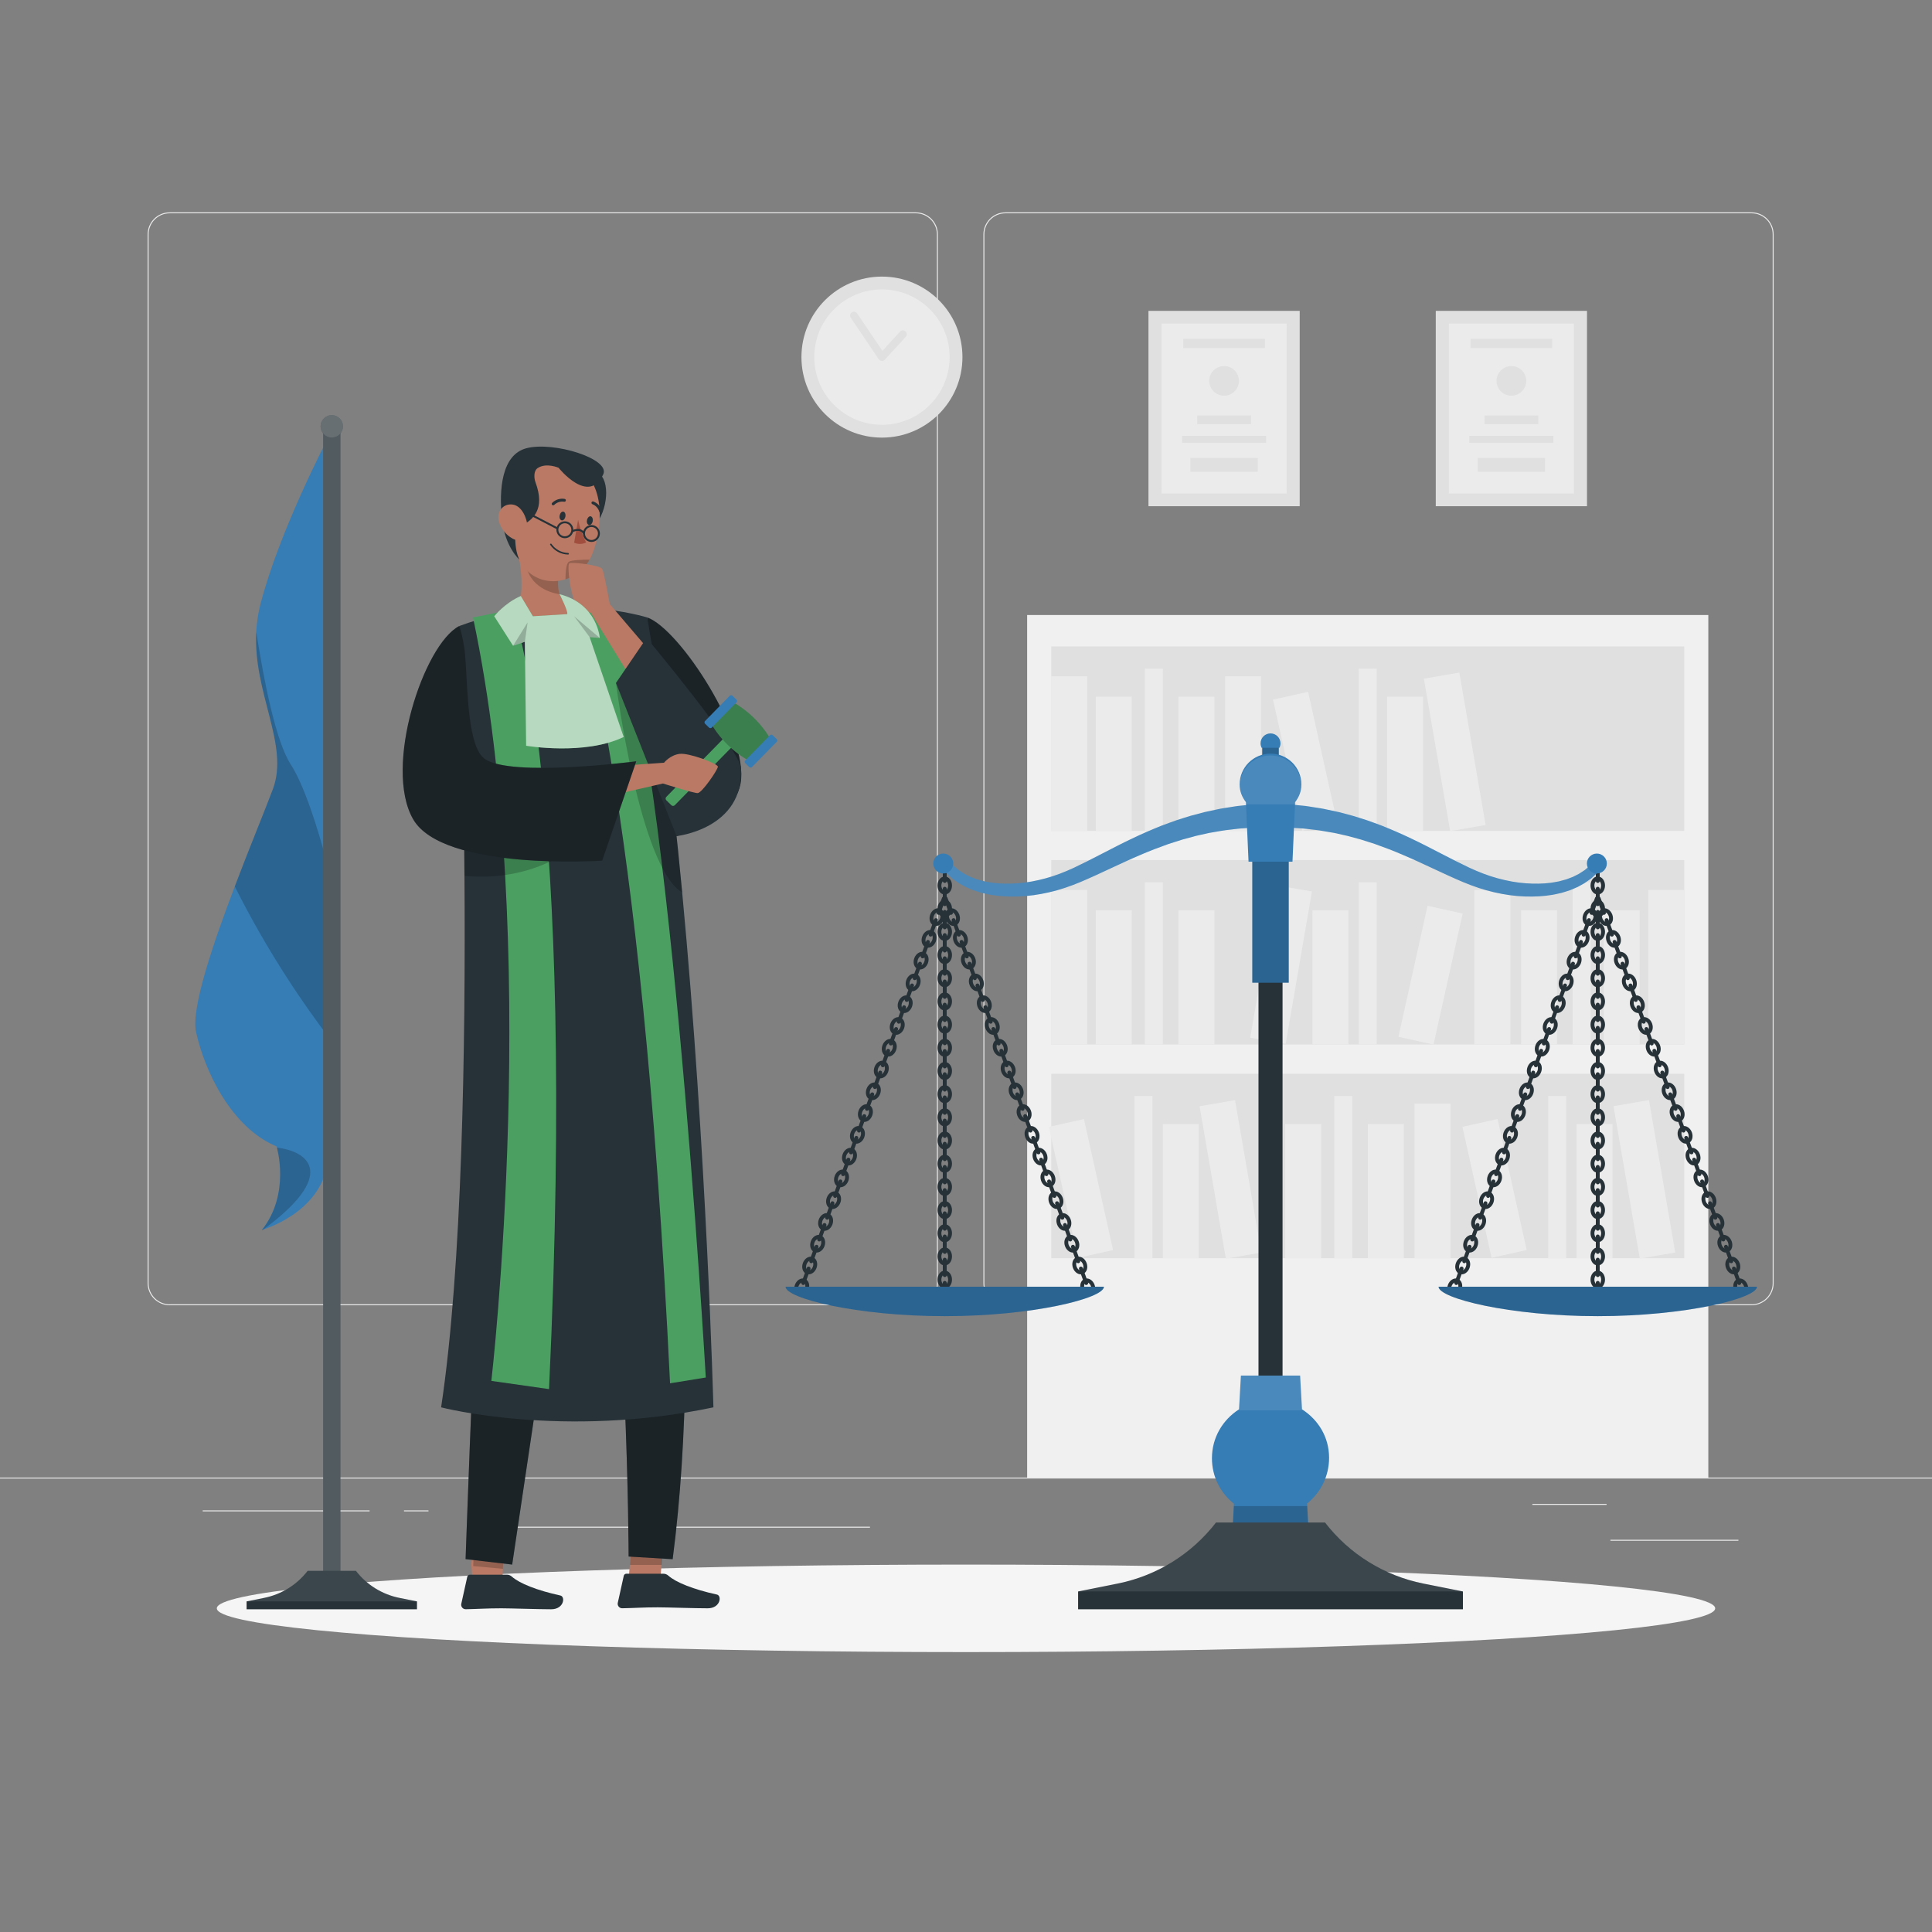 <?xml version="1.0" encoding="utf-8"?>
<!-- Generator: Adobe Illustrator 27.5.0, SVG Export Plug-In . SVG Version: 6.00 Build 0)  -->
<svg version="1.1" xmlns="http://www.w3.org/2000/svg" xmlns:xlink="http://www.w3.org/1999/xlink" x="0px" y="0px"
	 viewBox="0 0 500 500" style="enable-background:new 0 0 500 500;" xml:space="preserve">
<rect x="0" y="0" width="500" height="500" fill="#808080" stroke="none"/>
<g id="Background_Complete">
	<g>
		<rect y="382.398" style="fill:#EBEBEB;" width="500" height="0.25"/>
		<rect x="416.779" y="398.494" style="fill:#EBEBEB;" width="33.122" height="0.25"/>
		<rect x="322.527" y="401.208" style="fill:#EBEBEB;" width="8.693" height="0.25"/>
		<rect x="396.586" y="389.208" style="fill:#EBEBEB;" width="19.192" height="0.25"/>
		<rect x="52.459" y="390.888" style="fill:#EBEBEB;" width="43.193" height="0.25"/>
		<rect x="104.556" y="390.888" style="fill:#EBEBEB;" width="6.333" height="0.25"/>
		<rect x="131.471" y="395.111" style="fill:#EBEBEB;" width="93.676" height="0.25"/>
		<path style="fill:#EBEBEB;" d="M237.014,337.8H43.915c-3.147,0-5.708-2.561-5.708-5.708V60.66c0-3.147,2.561-5.708,5.708-5.708
			h193.099c3.146,0,5.707,2.561,5.707,5.708v271.432C242.721,335.239,240.16,337.8,237.014,337.8z M43.915,55.203
			c-3.01,0-5.458,2.448-5.458,5.458v271.432c0,3.01,2.448,5.458,5.458,5.458h193.099c3.009,0,5.457-2.448,5.457-5.458V60.66
			c0-3.009-2.448-5.458-5.457-5.458H43.915z"/>
		<path style="fill:#EBEBEB;" d="M453.31,337.8H260.212c-3.147,0-5.707-2.561-5.707-5.708V60.66c0-3.147,2.561-5.708,5.707-5.708
			H453.31c3.148,0,5.708,2.561,5.708,5.708v271.432C459.019,335.239,456.458,337.8,453.31,337.8z M260.212,55.203
			c-3.009,0-5.457,2.448-5.457,5.458v271.432c0,3.01,2.448,5.458,5.457,5.458H453.31c3.01,0,5.458-2.448,5.458-5.458V60.66
			c0-3.009-2.448-5.458-5.458-5.458H260.212z"/>
	</g>
	<g>
		<rect x="265.824" y="159.165" style="fill:#F0F0F0;" width="176.289" height="223.233"/>
		<g>
			<rect x="272.056" y="167.301" style="fill:#E0E0E0;" width="163.826" height="47.735"/>
			<rect x="272.056" y="175.029" style="fill:#EBEBEB;" width="9.306" height="40.008"/>
			<rect x="317.056" y="175.029" style="fill:#EBEBEB;" width="9.306" height="40.008"/>
			
				<rect x="371.607" y="174.529" transform="matrix(0.986 -0.17 0.17 0.986 -27.573 66.73)" style="fill:#EBEBEB;" width="9.306" height="40.008"/>
			<rect x="283.587" y="180.301" style="fill:#EBEBEB;" width="9.306" height="34.735"/>
			<rect x="304.978" y="180.301" style="fill:#EBEBEB;" width="9.306" height="34.735"/>
			<rect x="358.971" y="180.301" style="fill:#EBEBEB;" width="9.306" height="34.735"/>
			
				<rect x="333.157" y="179.706" transform="matrix(0.976 -0.217 0.217 0.976 -34.704 77.964)" style="fill:#EBEBEB;" width="9.306" height="34.735"/>
			<rect x="296.288" y="173.043" style="fill:#EBEBEB;" width="4.653" height="41.994"/>
			<rect x="351.642" y="173.043" style="fill:#EBEBEB;" width="4.653" height="41.994"/>
		</g>
		<g>
			
				<rect x="272.056" y="222.595" transform="matrix(-1 -1.224647e-16 1.224647e-16 -1 707.938 492.926)" style="fill:#E0E0E0;" width="163.826" height="47.735"/>
			
				<rect x="426.576" y="230.323" transform="matrix(-1 -1.224647e-16 1.224647e-16 -1 862.458 500.654)" style="fill:#EBEBEB;" width="9.306" height="40.008"/>
			
				<rect x="381.576" y="230.323" transform="matrix(-1 -1.224647e-16 1.224647e-16 -1 772.458 500.654)" style="fill:#EBEBEB;" width="9.306" height="40.008"/>
			
				<rect x="327.024" y="229.824" transform="matrix(-0.986 -0.17 0.17 -0.986 616.106 552.357)" style="fill:#EBEBEB;" width="9.306" height="40.008"/>
			
				<rect x="415.044" y="235.595" transform="matrix(-1 -1.224647e-16 1.224647e-16 -1 839.395 505.926)" style="fill:#EBEBEB;" width="9.306" height="34.735"/>
			
				<rect x="393.653" y="235.595" transform="matrix(-1 -1.224647e-16 1.224647e-16 -1 796.613 505.926)" style="fill:#EBEBEB;" width="9.307" height="34.735"/>
			
				<rect x="339.661" y="235.595" transform="matrix(-1 -1.224647e-16 1.224647e-16 -1 688.628 505.926)" style="fill:#EBEBEB;" width="9.306" height="34.735"/>
			
				<rect x="365.474" y="235" transform="matrix(-0.976 -0.217 0.217 -0.976 676.704 579.008)" style="fill:#EBEBEB;" width="9.306" height="34.735"/>
			
				<rect x="406.997" y="228.337" transform="matrix(-1 -1.224647e-16 1.224647e-16 -1 818.647 498.668)" style="fill:#EBEBEB;" width="4.653" height="41.994"/>
			
				<rect x="351.642" y="228.337" transform="matrix(-1 -1.224647e-16 1.224647e-16 -1 707.938 498.668)" style="fill:#EBEBEB;" width="4.653" height="41.994"/>
			<rect x="272.056" y="230.323" style="fill:#EBEBEB;" width="9.306" height="40.008"/>
			<rect x="283.587" y="235.595" style="fill:#EBEBEB;" width="9.306" height="34.735"/>
			<rect x="304.978" y="235.595" style="fill:#EBEBEB;" width="9.306" height="34.735"/>
			<rect x="296.288" y="228.337" style="fill:#EBEBEB;" width="4.653" height="41.994"/>
		</g>
		<g>
			<rect x="272.056" y="277.889" style="fill:#E0E0E0;" width="163.826" height="47.735"/>
			<g>
				<rect x="366.086" y="285.617" style="fill:#EBEBEB;" width="9.306" height="40.008"/>
				
					<rect x="420.638" y="285.118" transform="matrix(0.986 -0.17 0.17 0.986 -45.643 76.664)" style="fill:#EBEBEB;" width="9.306" height="40.008"/>
				<rect x="332.618" y="290.889" style="fill:#EBEBEB;" width="9.307" height="34.735"/>
				<rect x="354.009" y="290.889" style="fill:#EBEBEB;" width="9.306" height="34.735"/>
				<rect x="408.001" y="290.889" style="fill:#EBEBEB;" width="9.307" height="34.735"/>
				
					<rect x="382.188" y="290.294" transform="matrix(0.976 -0.217 0.217 0.976 -57.524 91.233)" style="fill:#EBEBEB;" width="9.306" height="34.735"/>
				<rect x="345.319" y="283.631" style="fill:#EBEBEB;" width="4.653" height="41.994"/>
				<rect x="400.673" y="283.631" style="fill:#EBEBEB;" width="4.653" height="41.994"/>
				
					<rect x="313.57" y="285.118" transform="matrix(0.986 -0.17 0.17 0.986 -47.199 58.48)" style="fill:#EBEBEB;" width="9.306" height="40.008"/>
				<rect x="300.934" y="290.889" style="fill:#EBEBEB;" width="9.307" height="34.735"/>
				
					<rect x="275.121" y="290.294" transform="matrix(0.976 -0.217 0.217 0.976 -60.073 68.009)" style="fill:#EBEBEB;" width="9.306" height="34.735"/>
				<rect x="293.606" y="283.631" style="fill:#EBEBEB;" width="4.653" height="41.994"/>
			</g>
		</g>
	</g>
	<g>
		<g>
			<rect x="297.223" y="80.453" style="fill:#E0E0E0;" width="39.139" height="50.557"/>
			<rect x="300.615" y="83.744" style="fill:#EBEBEB;" width="32.356" height="43.977"/>
			<rect x="306.233" y="87.689" style="fill:#E0E0E0;" width="21.119" height="2.4"/>
			<path style="fill:#E0E0E0;" d="M320.633,98.569c0,2.121-1.719,3.84-3.84,3.84c-2.121,0-3.84-1.719-3.84-3.84
				c0-2.121,1.719-3.84,3.84-3.84C318.913,94.729,320.633,96.448,320.633,98.569z"/>
			<rect x="309.832" y="107.528" style="fill:#E0E0E0;" width="13.922" height="2.24"/>
			<rect x="305.913" y="112.808" style="fill:#E0E0E0;" width="21.759" height="1.802"/>
			<rect x="308.073" y="118.514" style="fill:#E0E0E0;" width="17.439" height="3.586"/>
		</g>
		<g>
			<rect x="371.575" y="80.453" style="fill:#E0E0E0;" width="39.139" height="50.557"/>
			<rect x="374.967" y="83.744" style="fill:#EBEBEB;" width="32.356" height="43.977"/>
			<rect x="380.586" y="87.689" style="fill:#E0E0E0;" width="21.119" height="2.4"/>
			<path style="fill:#E0E0E0;" d="M394.985,98.569c0,2.121-1.719,3.84-3.84,3.84c-2.121,0-3.84-1.719-3.84-3.84
				c0-2.121,1.719-3.84,3.84-3.84C393.266,94.729,394.985,96.448,394.985,98.569z"/>
			<rect x="384.184" y="107.528" style="fill:#E0E0E0;" width="13.922" height="2.24"/>
			<rect x="380.266" y="112.808" style="fill:#E0E0E0;" width="21.759" height="1.802"/>
			<rect x="382.426" y="118.514" style="fill:#E0E0E0;" width="17.439" height="3.586"/>
		</g>
	</g>
	<g>
		<circle style="fill:#E0E0E0;" cx="228.247" cy="92.419" r="20.836"/>
		<circle style="fill:#EBEBEB;" cx="228.247" cy="92.419" r="17.516"/>
		<g>
			<path style="fill:#E0E0E0;" d="M228.248,93.419c-0.025,0-0.049-0.001-0.074-0.003c-0.306-0.022-0.584-0.184-0.755-0.438
				l-7.248-10.753c-0.309-0.458-0.188-1.08,0.27-1.388c0.458-0.31,1.08-0.188,1.388,0.27l6.538,9.7l4.561-4.983
				c0.373-0.407,1.006-0.435,1.413-0.063c0.407,0.373,0.435,1.006,0.063,1.413l-5.419,5.919
				C228.795,93.302,228.527,93.419,228.248,93.419z"/>
		</g>
	</g>
</g>
<g id="Background_Simple" style="display:none;">
	<g style="display:inline;">
		<path style="fill:#4b9f61;" d="M140.5,244C94.788,259.942,96,303.5,115,330c37.051,51.676,110.787,49.578,160.741,8.622
			s38.889-61.047,92.517-73.358C450,246.5,443.5,126.5,365,99c-84.421-29.574-142.5,14.5-151.542,74.912
			C206.101,223.067,172.082,232.986,140.5,244z"/>
		<path style="opacity:0.9;fill:#FFFFFF;enable-background:new    ;" d="M140.5,244C94.788,259.942,96,303.5,115,330
			c37.051,51.676,110.787,49.578,160.741,8.622s38.889-61.047,92.517-73.358C450,246.5,443.5,126.5,365,99
			c-84.421-29.574-142.5,14.5-151.542,74.912C206.101,223.067,172.082,232.986,140.5,244z"/>
	</g>
</g>
<g id="Shadow_1_">
	<ellipse id="_x3C_Path_x3E__359_" style="fill:#F5F5F5;" cx="250" cy="416.238" rx="193.889" ry="11.323"/>
</g>
<g id="Flag">
	<g>
		<g>
			<path style="fill:#367cb5;" d="M67.69,318.31c0,0,0.067-0.013,0.08-0.013c-0.053,0.013-0.08,0.027-0.08,0.027V318.31z"/>
			<path style="fill:#367cb5;" d="M85,113.15c0,0,0,59.878,0,111.514v73.406c0,14.7-15.565,19.733-17.176,20.212
				c-0.013,0.013-0.04,0.013-0.053,0.013c7.496-9.44,3.848-21.584,3.848-21.584c-0.013,0-0.013,0-0.013-0.013
				c-11.757-4.873-18.655-19.547-20.865-29.613c-1.318-6.005,4.261-22.529,10.026-37.682c3.901-10.293,7.909-19.946,9.88-25.232
				c4.261-11.451-5.153-24.766-4.327-40.691c0.12-2.277,0.453-4.62,1.065-7.017C72.257,137.397,85,113.15,85,113.15z"/>
			<path style="opacity:0.2;enable-background:new    ;" d="M67.69,318.31c0,0,0.067-0.013,0.08-0.013
				c-0.053,0.013-0.08,0.027-0.08,0.027V318.31z"/>
			<path style="opacity:0.2;enable-background:new    ;" d="M67.824,318.434c-0.013,0.013-0.04-0.062-0.053-0.062
				c7.496-9.44,3.848-21.471,3.848-21.471c-0.013,0-0.013,0.099-0.013,0.099h0.04C80.113,298,87.41,304.133,67.824,318.434z"/>
			<path style="opacity:0.2;enable-background:new    ;" d="M85,224.664v43.687c-5.699-7.483-15.446-21.357-24.234-38.947
				c3.901-10.293,7.909-19.946,9.88-25.232c4.261-11.451-5.153-24.766-4.327-40.691c1.997,12.929,5.073,28.401,8.921,34.353
				C78.689,203.161,82.111,213.799,85,224.664z"/>
		</g>
		<g>
			<rect x="83.633" y="110.334" style="fill:#263238;" width="4.468" height="299.666"/>
			<rect x="83.633" y="110.334" style="opacity:0.2;fill:#FFFFFF;enable-background:new    ;" width="4.468" height="299.666"/>
		</g>
		<path style="fill:#263238;" d="M79.621,406.536L79.621,406.536h12.49l0,0c2.791,3.616,6.796,6.101,11.275,6.997l4.529,0.906v2.039
			H63.817v-2.039l4.529-0.906C72.826,412.637,76.83,410.152,79.621,406.536z"/>
		<path style="opacity:0.1;fill:#FFFFFF;enable-background:new    ;" d="M79.621,406.536L79.621,406.536h12.49l0,0
			c2.791,3.616,6.796,6.101,11.275,6.997l4.529,0.906H63.817l4.529-0.906C72.826,412.637,76.83,410.152,79.621,406.536z"/>
		<path style="fill:#263238;" d="M88.772,110.334c0,1.605-1.301,2.906-2.906,2.906c-1.605,0-2.906-1.301-2.906-2.906
			c0-1.605,1.301-2.906,2.906-2.906C87.471,107.428,88.772,108.729,88.772,110.334z"/>
		<path style="opacity:0.3;fill:#FFFFFF;enable-background:new    ;" d="M88.772,110.334c0,1.605-1.301,2.906-2.906,2.906
			c-1.605,0-2.906-1.301-2.906-2.906c0-1.605,1.301-2.906,2.906-2.906C87.471,107.428,88.772,108.729,88.772,110.334z"/>
	</g>
</g>
<g id="Character">
	<g id="_x3C_Group_x3E__17_">
		<g>
			<path style="fill:#263238;" d="M167.498,159.796c8.413,2.954,26.413,30.704,24.163,42.954s-25.815,16-25.815,16L167.498,159.796z
				"/>
			<path style="opacity:0.3;enable-background:new    ;" d="M167.498,159.796c8.413,2.954,26.413,30.704,24.163,42.954
				s-25.815,16-25.815,16L167.498,159.796z"/>
		</g>
		<polygon style="fill:#B97964;" points="162.67,409.03 170.786,409.88 171.209,405 171.064,404.91 172,392.44 172,392.39 
			164.046,391.53 164.102,391.63 163,404.91 163,405 		"/>
		<polygon style="fill:#B97964;" points="122.201,408 130.061,408 130.151,405.6 130.161,405.38 130.521,395.26 130.531,395.04 
			130.712,390 123,390 123,390.24 122.85,390.44 122,404.87 122,405.1 		"/>
		<path style="fill:#263238;" d="M131.151,407.527h-9.55c-0.322,0.002-0.6,0.226-0.67,0.54l-1.55,7
			c-0.133,0.627,0.268,1.242,0.895,1.375c0.084,0.018,0.17,0.026,0.255,0.025c3.09-0.05,5.34-0.24,9.22-0.24
			c2.39,0,9.6,0.25,12.9,0.25s3.73-3.26,2.38-3.56c-6.06-1.32-10.62-3.15-12.56-4.89
			C132.112,407.697,131.639,407.518,131.151,407.527z"/>
		<path style="fill:#263238;" d="M171.651,407.277h-9.55c-0.322,0.002-0.6,0.226-0.67,0.54l-1.55,7
			c-0.133,0.627,0.268,1.242,0.895,1.375c0.084,0.018,0.169,0.026,0.255,0.025c3.09-0.05,5.34-0.24,9.22-0.24
			c2.39,0,9.6,0.25,12.9,0.25s3.73-3.26,2.38-3.56c-6.06-1.32-10.62-3.15-12.56-4.89
			C172.612,407.447,172.139,407.268,171.651,407.277z"/>
		<polygon style="opacity:0.2;enable-background:new    ;" points="163.031,405 171.221,405 172.311,392.44 164.201,391.6 
			164.191,391.63 163.041,404.91 		"/>
		<polygon style="opacity:0.2;enable-background:new    ;" points="122.462,405.3 130.151,406 130.161,406 130.531,395.47 
			130.521,395.36 123.151,390.49 122.481,404.995 		"/>
		<g>
			<path style="fill:#263238;" d="M120.492,403.5l12.06,1.41c0,0,8.91-59.64,12.66-85.35c0.06-0.41,0.11-0.81,0.17-1.2
				c1.48-10.15,3.18-29.24,4.62-47.18c0.82,2.2,1.57,4.63,2.27,7.28c0.15,0.55,0.3,1.11,0.44,1.68c0.17,0.67,0.33,1.35,0.49,2.04
				c0.15,0.66,0.3,1.32,0.45,2c0.26,1.22,0.52,2.48,0.77,3.76c8.1,41.53,8.26,114.89,8.26,114.89l11.4,0.69
				c8.3-63.63-0.86-140.05-5.36-167.73c0,0.03-0.01,0.11-0.02,0.13c-0.08-0.52-0.17-1.05-0.25-1.55c0-0.04-0.01-0.07-0.02-0.11
				c-0.22-1.35-0.43-2.26-0.62-3.26h-41.65c0,0-0.04,0.36-0.05,0.61c-0.01,0.28-0.02,0.59-0.02,0.94c0,0.25-0.01,0.52-0.02,0.82
				c0,0.17-0.01,0.34-0.01,0.52c-0.01,0.18-0.01,0.37-0.01,0.57c-0.01,0.9-0.02,1.95-0.04,3.13c-0.01,0.42-0.01,0.86-0.02,1.32
				c0,0.26,0,0.52-0.01,0.78c0,0.37-0.01,0.74-0.02,1.13c-0.13,10.6-0.4,28.03-0.81,44.98c-0.02,0.67-0.03,1.34-0.05,2.01
				c-0.01,0.53-0.03,1.06-0.04,1.59c-0.15,5.97-0.32,11.82-0.52,17.23c-0.2,5.39-0.41,10.33-0.64,14.5
				c-0.02,0.38-0.04,0.78-0.06,1.18c-0.03,0.57-0.06,1.16-0.1,1.77C122.391,350.02,120.492,403.5,120.492,403.5z"/>
			<path style="opacity:0.3;enable-background:new    ;" d="M120.492,403.5l12.06,1.41c0,0,8.91-59.64,12.66-85.35
				c0.06-0.41,0.11-0.81,0.17-1.2c1.48-10.15,3.18-29.24,4.62-47.18c0.82,2.2,1.57,4.63,2.27,7.28c0.15,0.55,0.3,1.11,0.44,1.68
				c0.17,0.67,0.33,1.35,0.49,2.04c0.15,0.66,0.3,1.32,0.45,2c0.26,1.22,0.52,2.48,0.77,3.76c8.1,41.53,8.26,114.89,8.26,114.89
				l11.4,0.69c8.3-63.63-0.86-140.05-5.36-167.73c0-0.04-0.01-0.08-0.02-0.12c-0.08-0.45-0.17-0.88-0.25-1.3
				c0-0.04-0.01-0.07-0.02-0.11c-0.23-1.22-0.44-2.26-0.62-3.26h-41.72c0,0,0,0.36-0.01,0.61c0,0.26-0.031,0.58-0.041,0.94
				c0,0.25-0.041,0.52-0.041,0.82v0.52c0,0.18,0.021,0.37,0.021,0.57c-0.01,0.9-0.005,1.95-0.025,3.13
				c-0.01,0.42-0.003,0.86-0.012,1.32c0,0.26,0.004,0.52-0.006,0.78c0,0.37-0.008,0.74-0.018,1.13
				c-0.13,10.6-0.399,28.03-0.809,44.98c-0.02,0.67-0.029,1.34-0.049,2.01c-0.01,0.53-0.03,1.06-0.04,1.59
				c-0.15,5.97-0.32,11.82-0.52,17.23c-0.19,5.49-0.4,10.52-0.64,14.75c-0.02,0.3-0.03,0.61-0.06,0.93
				c-0.03,0.57-0.06,1.16-0.1,1.77C122.391,350.02,120.492,403.5,120.492,403.5z"/>
		</g>
		<path style="fill:#263238;" d="M114.161,364.22c0,0,31.45,8.21,70.47,0c0,0-1.76-66.36-8.08-133.24
			c-1.4-14.85-3.03-29.74-4.92-43.92c-1.26-9.47-2.63-18.63-4.13-27.26c0,0-22.94-7.28-48.64,2.21c0,0,0.79,20.31,1.18,49.05
			c0.07,4.97,0.13,10.19,0.16,15.61C120.521,270.94,119.631,327.98,114.161,364.22z"/>
		<path style="fill:#263238;" d="M156.188,124c1.833,3.835-0.125,11.884-4.443,13.5c-6.65,2.489-5.75-16-5.75-16
			S153.977,119.375,156.188,124z"/>
		<path style="fill:#B97964;" d="M132.781,159.25c3.83,3.48,13.213,2.193,13.213,2.193s5.857-1.603,4.627-3.433
			c-3.45-0.57-5.12-2.18-5.81-4.24c-0.4-1.2-0.46-2.55-0.35-3.94c0.05-0.73,0.16-1.47,0.29-2.2l-11.6-8.59
			C134.671,144.71,136.531,155.14,132.781,159.25z"/>
		<path style="opacity:0.2;enable-background:new    ;" d="M135.831,144.5c0.46,6.96,6.18,8.88,8.98,9.27
			c-0.4-1.2-0.46-2.55-0.35-3.94L135.831,144.5z"/>
		<path style="fill:#B97964;" d="M135.051,146.11c2.79,4.01,7.34,5.06,11.29,3.81c2.54-0.8,4.83-2.56,6.25-5.09
			c0.19-0.33,0.36-0.68,0.52-1.04c2.83-6.62,3.73-18.2-3.27-22.54c-4.97-3.13-11.55-1.64-14.68,3.34c-0.9,1.41-1.44,3.02-1.6,4.69
			C132.701,137.02,131.831,141.53,135.051,146.11z"/>
		<path style="fill:#263238;" d="M144.844,133.415c-0.149,0.612,0.133,1.185,0.548,1.255c0.415,0.07,0.825-0.386,0.935-1.007
			c0.11-0.621-0.143-1.188-0.548-1.255C145.374,132.34,144.957,132.784,144.844,133.415z"/>
		<path style="fill:#263238;" d="M151.91,134.622c-0.149,0.612,0.143,1.188,0.549,1.255c0.405,0.068,0.825-0.386,0.935-1.007
			c0.11-0.622-0.143-1.188-0.548-1.255C152.439,133.547,152.013,134.029,151.91,134.622z"/>
		<path style="fill:#A24E3F;" d="M149.612,134.546c0.418,2.038,1.115,4.009,2.073,5.857c-0.975,0.473-2.11,0.49-3.099,0.048
			L149.612,134.546z"/>
		<path style="fill:#263238;" d="M143.043,130.753c0.132,0.042,0.277,0.011,0.38-0.082c0.675-0.664,1.623-0.971,2.559-0.828
			c0.198,0.049,0.399-0.072,0.448-0.271c0.049-0.198-0.072-0.399-0.271-0.448c0,0-0.001,0-0.002,0
			c-1.178-0.211-2.386,0.162-3.239,1.002c-0.153,0.135-0.167,0.369-0.032,0.522c0.002,0.002,0.004,0.005,0.006,0.007
			C142.937,130.695,142.988,130.729,143.043,130.753z"/>
		<path style="fill:#263238;" d="M147.018,143.514L147.018,143.514c-1.862-0.035-3.59-0.975-4.63-2.52
			c-0.054-0.094-0.023-0.214,0.07-0.27c0.088-0.057,0.206-0.031,0.262,0.057c0.003,0.004,0.005,0.008,0.008,0.013
			c0.991,1.409,2.588,2.268,4.31,2.32c0.105,0,0.19,0.084,0.191,0.189c0,0.007,0,0.014-0.001,0.021
			c0.001,0.105-0.084,0.19-0.189,0.191C147.032,143.515,147.025,143.514,147.018,143.514z"/>
		<path style="fill:#263238;" d="M155.362,132.704c0.064,0.039,0.139,0.058,0.214,0.052c0.197-0.054,0.313-0.258,0.259-0.455
			c-0.001-0.003-0.001-0.005-0.002-0.008c-0.309-1.161-1.163-2.098-2.29-2.513c-0.195-0.059-0.402,0.051-0.461,0.247
			c0,0,0,0.001,0,0.001c-0.054,0.196,0.055,0.399,0.248,0.462l0,0c0.88,0.354,1.541,1.102,1.783,2.019
			C155.162,132.608,155.253,132.679,155.362,132.704z"/>
		<path style="fill:#263238;" d="M136.25,116c-6.366,1.667-7.208,10.5-6.313,18.546c0.781,7.016,4.474,10.287,4.474,10.287
			c-1.667-3.333-1.167-9.833-0.083-10c1.083-0.167,1,1.083,1,1.083c2.415-1.504,5.922-3.917,3.234-11.167
			c-0.32-0.862-0.561-2.87,0.604-3.625c2.25-1.458,5.396-0.063,5.396-0.063s7.813,9.813,11.563,1.688
			C157.983,118.725,143.25,114.167,136.25,116z"/>
		<path style="opacity:0.2;enable-background:new    ;" d="M146.341,149.92c2.54-0.8,4.83-2.56,6.25-5.09
			c-1.89,0.01-4.64,0.11-5.36,0.55C146.512,145.81,146.351,148.23,146.341,149.92z"/>
		<path style="fill:#B97964;" d="M129.134,135.001c0.555,1.882,1.833,3.467,3.555,4.408c2.289,1.229,3.999-0.684,3.844-3.142
			c-0.159-2.183-1.516-5.522-4.052-5.714C129.946,130.361,128.482,132.682,129.134,135.001z"/>
		<path style="fill:#4b9f61;" d="M132.725,157.734c0,0,16.673,45.766,9.369,201.766l-14.932-2.125c0,0,13.16-113.375-4.75-197.579
			L132.725,157.734z"/>
		<path style="fill:#4b9f61;" d="M149.031,156.101c0,0,16.815,45.649,24.38,201.899l9.25-1.5c0,0-10-173.75-24.852-200.159
			L149.031,156.101z"/>
		<path style="fill:#B97964;" d="M162.322,173.912l-9.409-15.323c0,0-2.434-0.44-3.881-2.487c-1.446-2.047-2.354-9.98-1.669-10.338
			c0.685-0.358,7.983,0.499,8.495,1.478c0.511,0.978,1.952,9.1,1.952,9.1l10.843,12.706L162.322,173.912z"/>
		<path style="opacity:0.2;enable-background:new    ;" d="M159.411,176.75c0,0,6.04,47.55,17.14,54.23
			c-1.4-14.85-3.03-29.74-4.92-43.92L159.411,176.75z"/>
		<g>
			<path style="fill:#4b9f61;" d="M134.789,154.241c-4.253,1.86-6.878,5.246-6.878,5.246l4.87,7.638l3.05-1.037l0.33,26.912
				c0,0,15.191,2.581,25.25-2.272l-8.82-25.853l2.626,0.222c0,0-0.574-8.797-10.406-11.327c0,0,2.319,4.542,1.975,5.167
				l-8.875,0.549L134.789,154.241z"/>
			<path style="opacity:0.6;fill:#FFFFFF;enable-background:new    ;" d="M134.789,154.241c-4.253,1.86-6.878,5.246-6.878,5.246
				l4.87,7.638l3.05-1.037l0.33,26.912c0,0,15.191,2.581,25.25-2.272l-8.82-25.853l2.626,0.222c0,0-0.574-8.797-10.406-11.327
				c0,0,2.319,4.542,1.975,5.167l-8.875,0.549L134.789,154.241z"/>
			<polygon style="opacity:0.2;enable-background:new    ;" points="135.831,166.088 136.543,161.081 132.781,167.125 			"/>
			<polygon style="opacity:0.2;enable-background:new    ;" points="152.591,164.875 148.586,159.487 155.218,165.097 			"/>
		</g>
		<path style="opacity:0.2;enable-background:new    ;" d="M120.041,211.06c0.07,4.97,0.13,10.19,0.16,15.61
			c18.48,1.72,28.83-7.92,28.83-7.92L120.041,211.06z"/>
		<path style="fill:#263238;" d="M191.776,198.839c-0.223-4.736-24.426-33.742-24.426-33.742l-7.938,11.653l15.683,39.627
			C175.094,216.377,192.515,214.552,191.776,198.839z"/>
		<g>
			<path style="fill:#4b9f61;" d="M174.638,208.386l17.181-17.524l-2.198-2.155l-17.181,17.524
				c-0.242,0.246-0.238,0.642,0.009,0.884l1.305,1.28C174.001,208.636,174.396,208.632,174.638,208.386z"/>
			<path style="fill:#4b9f61;" d="M194.137,197.068c1.809-1.845,3.617-3.689,5.426-5.534c-2.438-4.236-5.942-7.672-10.226-10.026
				c-1.808,1.845-3.617,3.689-5.426,5.534C186.349,191.279,189.853,194.715,194.137,197.068z"/>
			<path style="opacity:0.2;enable-background:new    ;" d="M194.137,197.068c1.809-1.845,3.617-3.689,5.426-5.534
				c-2.438-4.236-5.942-7.672-10.226-10.026c-1.808,1.845-3.617,3.689-5.426,5.534C186.349,191.279,189.853,194.715,194.137,197.068
				z"/>
			<g>
				<path style="fill:#367cb5;" d="M184.2,188.297l6.396-6.524c0.193-0.197,0.19-0.514-0.007-0.707l-1.02-1
					c-0.197-0.193-0.514-0.19-0.707,0.007l-6.396,6.524c-0.193,0.197-0.19,0.514,0.007,0.707l1.02,1
					C183.69,188.497,184.006,188.494,184.2,188.297z"/>
				<path style="fill:#367cb5;" d="M194.612,198.505l6.396-6.524c0.193-0.197,0.19-0.514-0.007-0.707l-1.02-1
					c-0.197-0.193-0.514-0.19-0.707,0.007l-6.396,6.524c-0.193,0.197-0.19,0.514,0.007,0.707l1.02,1
					C194.102,198.705,194.419,198.702,194.612,198.505z"/>
			</g>
		</g>
		<path style="fill:#B97964;" d="M153.911,198.636l17.938-1.243c0,0,1.518-1.954,4.002-2.288c2.484-0.334,9.935,2.536,9.935,3.309
			c0,0.773-4.14,6.844-5.244,6.844c-1.104,0-8.969-2.484-8.969-2.484l-16.282,3.726L153.911,198.636z"/>
		<g>
			<path style="fill:#263238;" d="M118.861,162.01c-9.2,4.74-19.7,36.49-11.95,49.99s48.936,10.74,48.936,10.74l8.814-25.715
				c0,0-32.5,4.227-39.25-0.649c-4.158-3.004-4.365-16.279-4.92-25.316C120.146,165.427,118.861,162.01,118.861,162.01z"/>
			<path style="opacity:0.3;enable-background:new    ;" d="M118.861,162.01c-9.2,4.74-19.7,36.49-11.95,49.99
				s48.936,10.74,48.936,10.74l8.814-25.715c0,0-32.5,4.227-39.25-0.649c-4.158-3.004-4.365-16.279-4.92-25.316
				C120.146,165.427,118.861,162.01,118.861,162.01z"/>
		</g>
		<g>
			<path style="fill:none;stroke:#263238;stroke-width:0.5;stroke-miterlimit:10;" d="M148.119,137.103
				c0,1.07-0.867,1.937-1.937,1.937s-1.937-0.867-1.937-1.937s0.867-1.937,1.937-1.937S148.119,136.034,148.119,137.103z"/>
			<path style="fill:none;stroke:#263238;stroke-width:0.5;stroke-miterlimit:10;" d="M155.003,138.067
				c0,1.07-0.867,1.937-1.937,1.937s-1.937-0.867-1.937-1.937c0-1.07,0.867-1.937,1.937-1.937S155.003,136.997,155.003,138.067z"/>
			
				<line style="fill:none;stroke:#263238;stroke-width:0.5;stroke-miterlimit:10;" x1="136.543" y1="132.757" x2="144.245" y2="136.75"/>
			<path style="fill:none;stroke:#263238;stroke-width:0.5;stroke-miterlimit:10;" d="M148.119,137.5c0,0,2.009-1.127,3.011,0.567"
				/>
		</g>
	</g>
</g>
<g id="Balance">
	<g>
		<g>
			<rect x="326.667" y="192.141" style="fill:#367cb5;" width="4.281" height="6.909"/>
			<rect x="326.667" y="192.141" style="opacity:0.2;enable-background:new    ;" width="4.281" height="6.909"/>
		</g>
		
			<rect x="325.694" y="249.915" transform="matrix(-1 -1.224647e-16 1.224647e-16 -1 657.615 656.605)" style="fill:#263238;" width="6.226" height="156.776"/>
		<g>
			<path style="fill:#367cb5;" d="M343.967,377.285c0-5.371-2.801-9.859-7.015-12.552L336.466,356H321.15l-0.486,8.733
				c-4.214,2.693-7.015,7.29-7.015,12.662c0,4.783,2.22,8.983,5.68,11.761L318.845,398h19.924l-0.483-8.899
				C341.747,386.323,343.967,382.067,343.967,377.285z"/>
			<polygon style="opacity:0.1;fill:#FFFFFF;enable-background:new    ;" points="336.952,365 336.466,356 321.15,356 320.664,365 
							"/>
			<polygon style="opacity:0.2;enable-background:new    ;" points="319.329,389.79 318.845,398.86 338.77,398.86 338.286,389.769 
							"/>
		</g>
		<path style="fill:#263238;" d="M314.704,394.026L314.704,394.026h28.208l0,0c6.303,8.167,15.347,13.779,25.463,15.801
			l10.228,2.045v4.604h-99.59v-4.604l10.228-2.045C299.357,407.805,308.401,402.193,314.704,394.026z"/>
		<path style="opacity:0.1;fill:#FFFFFF;enable-background:new    ;" d="M314.704,394.026L314.704,394.026h28.208l0,0
			c6.303,8.167,15.347,13.779,25.463,15.801l10.228,2.045h-99.59l10.228-2.045C299.357,407.805,308.401,402.193,314.704,394.026z"/>
		<g>
			<rect x="324.095" y="219.928" style="fill:#367cb5;" width="9.425" height="34.392"/>
			<rect x="324.095" y="219.928" style="opacity:0.2;enable-background:new    ;" width="9.425" height="34.392"/>
		</g>
		<path style="fill:#367cb5;" d="M331.103,193.537c0.175-0.348,0.283-0.736,0.283-1.153c0-1.424-1.155-2.579-2.578-2.579
			c-1.424,0-2.579,1.154-2.579,2.579c0,0.417,0.108,0.804,0.284,1.153H331.103z"/>
		<g>
			<g>
				<g>
					<path style="fill:none;stroke:#263238;stroke-miterlimit:10;" d="M449.218,333.62c-0.348-0.952-0.051-1.934,0.662-2.195
						c0.713-0.261,1.573,0.3,1.921,1.251c0.348,0.952,0.051,1.935-0.662,2.195C450.426,335.132,449.566,334.572,449.218,333.62z"/>
					
						<line style="fill:none;stroke:#263238;stroke-linecap:round;stroke-linejoin:round;stroke-miterlimit:10;" x1="450.11" y1="332.054" x2="448.737" y2="328.297"/>
					<path style="fill:none;stroke:#263238;stroke-miterlimit:10;" d="M447.159,327.985c-0.348-0.952-0.052-1.934,0.662-2.195
						c0.713-0.261,1.573,0.299,1.921,1.251c0.348,0.952,0.052,1.934-0.662,2.195C448.367,329.497,447.507,328.936,447.159,327.985z"
						/>
					
						<line style="fill:none;stroke:#263238;stroke-linecap:round;stroke-linejoin:round;stroke-miterlimit:10;" x1="448.051" y1="326.418" x2="446.677" y2="322.661"/>
					<path style="fill:none;stroke:#263238;stroke-miterlimit:10;" d="M445.099,322.349c-0.348-0.952-0.051-1.934,0.662-2.195
						c0.713-0.261,1.573,0.299,1.921,1.251c0.348,0.952,0.051,1.934-0.662,2.195C446.307,323.861,445.447,323.301,445.099,322.349z"
						/>
					
						<line style="fill:none;stroke:#263238;stroke-linecap:round;stroke-linejoin:round;stroke-miterlimit:10;" x1="445.991" y1="320.783" x2="444.618" y2="317.026"/>
					<path style="fill:none;stroke:#263238;stroke-miterlimit:10;" d="M443.04,316.714c-0.348-0.952-0.051-1.934,0.662-2.195
						c0.713-0.261,1.573,0.3,1.921,1.251c0.348,0.952,0.051,1.934-0.662,2.195C444.248,318.226,443.388,317.665,443.04,316.714z"/>
					
						<line style="fill:none;stroke:#263238;stroke-linecap:round;stroke-linejoin:round;stroke-miterlimit:10;" x1="443.932" y1="315.147" x2="442.559" y2="311.39"/>
					<path style="fill:none;stroke:#263238;stroke-miterlimit:10;" d="M440.981,311.078c-0.348-0.951-0.051-1.934,0.662-2.195
						c0.713-0.261,1.573,0.3,1.921,1.251c0.348,0.952,0.052,1.934-0.662,2.195C442.189,312.59,441.329,312.03,440.981,311.078z"/>
					
						<line style="fill:none;stroke:#263238;stroke-linecap:round;stroke-linejoin:round;stroke-miterlimit:10;" x1="441.872" y1="309.512" x2="440.5" y2="305.755"/>
					<path style="fill:none;stroke:#263238;stroke-miterlimit:10;" d="M438.921,305.443c-0.348-0.951-0.051-1.934,0.662-2.195
						c0.713-0.261,1.573,0.3,1.921,1.251c0.348,0.952,0.052,1.934-0.662,2.195C440.129,306.955,439.269,306.394,438.921,305.443z"/>
					
						<line style="fill:none;stroke:#263238;stroke-linecap:round;stroke-linejoin:round;stroke-miterlimit:10;" x1="439.813" y1="303.876" x2="438.44" y2="300.119"/>
					<path style="fill:none;stroke:#263238;stroke-miterlimit:10;" d="M436.862,299.807c-0.348-0.952-0.051-1.934,0.662-2.195
						c0.713-0.261,1.573,0.3,1.921,1.251c0.348,0.952,0.051,1.934-0.662,2.195C438.07,301.319,437.21,300.759,436.862,299.807z"/>
					
						<line style="fill:none;stroke:#263238;stroke-linecap:round;stroke-linejoin:round;stroke-miterlimit:10;" x1="437.754" y1="298.241" x2="436.381" y2="294.484"/>
					<path style="fill:none;stroke:#263238;stroke-miterlimit:10;" d="M434.803,294.172c-0.348-0.952-0.051-1.934,0.662-2.195
						c0.713-0.261,1.573,0.3,1.921,1.251c0.348,0.952,0.051,1.934-0.662,2.195C436.011,295.684,435.151,295.123,434.803,294.172z"/>
					
						<line style="fill:none;stroke:#263238;stroke-linecap:round;stroke-linejoin:round;stroke-miterlimit:10;" x1="435.694" y1="292.605" x2="434.321" y2="288.848"/>
					<path style="fill:none;stroke:#263238;stroke-miterlimit:10;" d="M432.743,288.536c-0.348-0.952-0.052-1.934,0.662-2.195
						c0.713-0.261,1.573,0.299,1.921,1.251c0.348,0.952,0.052,1.934-0.662,2.195C433.951,290.048,433.091,289.488,432.743,288.536z"
						/>
					
						<line style="fill:none;stroke:#263238;stroke-linecap:round;stroke-linejoin:round;stroke-miterlimit:10;" x1="433.635" y1="286.97" x2="432.262" y2="283.213"/>
					<path style="fill:none;stroke:#263238;stroke-miterlimit:10;" d="M430.684,282.901c-0.348-0.952-0.051-1.934,0.662-2.195
						c0.713-0.261,1.573,0.299,1.921,1.251c0.348,0.952,0.051,1.934-0.662,2.195C431.892,284.413,431.032,283.852,430.684,282.901z"
						/>
					
						<line style="fill:none;stroke:#263238;stroke-linecap:round;stroke-linejoin:round;stroke-miterlimit:10;" x1="431.576" y1="281.334" x2="430.203" y2="277.577"/>
					<path style="fill:none;stroke:#263238;stroke-miterlimit:10;" d="M428.625,277.265c-0.348-0.952-0.051-1.934,0.662-2.195
						c0.713-0.261,1.573,0.3,1.921,1.251c0.348,0.952,0.051,1.934-0.662,2.195C429.832,278.777,428.972,278.217,428.625,277.265z"/>
					
						<line style="fill:none;stroke:#263238;stroke-linecap:round;stroke-linejoin:round;stroke-miterlimit:10;" x1="429.516" y1="275.699" x2="428.143" y2="271.942"/>
					<path style="fill:none;stroke:#263238;stroke-miterlimit:10;" d="M426.565,271.63c-0.348-0.952-0.052-1.934,0.662-2.195
						c0.713-0.261,1.573,0.3,1.921,1.251c0.348,0.952,0.052,1.935-0.662,2.195C427.773,273.142,426.913,272.581,426.565,271.63z"/>
					
						<line style="fill:none;stroke:#263238;stroke-linecap:round;stroke-linejoin:round;stroke-miterlimit:10;" x1="427.457" y1="270.063" x2="426.084" y2="266.306"/>
					<path style="fill:none;stroke:#263238;stroke-miterlimit:10;" d="M424.506,265.994c-0.348-0.952-0.051-1.934,0.662-2.195
						c0.713-0.261,1.573,0.3,1.921,1.251c0.348,0.952,0.051,1.935-0.662,2.195C425.714,267.506,424.854,266.946,424.506,265.994z"/>
					
						<line style="fill:none;stroke:#263238;stroke-linecap:round;stroke-linejoin:round;stroke-miterlimit:10;" x1="425.397" y1="264.427" x2="424.025" y2="260.671"/>
					<path style="fill:none;stroke:#263238;stroke-miterlimit:10;" d="M422.447,260.359c-0.348-0.952-0.051-1.934,0.662-2.195
						c0.713-0.261,1.573,0.3,1.921,1.251c0.348,0.952,0.051,1.935-0.662,2.195C423.654,261.871,422.794,261.31,422.447,260.359z"/>
					
						<line style="fill:none;stroke:#263238;stroke-linecap:round;stroke-linejoin:round;stroke-miterlimit:10;" x1="423.338" y1="258.792" x2="421.965" y2="255.035"/>
					<path style="fill:none;stroke:#263238;stroke-miterlimit:10;" d="M420.387,254.723c-0.348-0.952-0.052-1.934,0.662-2.195
						c0.713-0.261,1.573,0.299,1.921,1.251c0.348,0.952,0.052,1.934-0.662,2.195C421.595,256.235,420.735,255.675,420.387,254.723z"
						/>
					
						<line style="fill:none;stroke:#263238;stroke-linecap:round;stroke-linejoin:round;stroke-miterlimit:10;" x1="421.279" y1="253.156" x2="419.906" y2="249.4"/>
					<path style="fill:none;stroke:#263238;stroke-miterlimit:10;" d="M418.328,249.088c-0.348-0.952-0.051-1.934,0.662-2.195
						c0.713-0.261,1.573,0.299,1.921,1.251c0.348,0.952,0.051,1.934-0.662,2.195C419.536,250.599,418.676,250.039,418.328,249.088z"
						/>
					
						<line style="fill:none;stroke:#263238;stroke-linecap:round;stroke-linejoin:round;stroke-miterlimit:10;" x1="419.219" y1="247.521" x2="417.846" y2="243.764"/>
					<path style="fill:none;stroke:#263238;stroke-miterlimit:10;" d="M416.268,243.452c-0.348-0.951-0.051-1.934,0.662-2.195
						c0.713-0.261,1.573,0.299,1.921,1.251c0.348,0.952,0.051,1.934-0.662,2.195C417.476,244.964,416.616,244.404,416.268,243.452z"
						/>
					
						<line style="fill:none;stroke:#263238;stroke-linecap:round;stroke-linejoin:round;stroke-miterlimit:10;" x1="417.16" y1="241.885" x2="415.787" y2="238.128"/>
					<path style="fill:none;stroke:#263238;stroke-miterlimit:10;" d="M414.209,237.816c-0.348-0.951-0.051-1.934,0.662-2.195
						c0.713-0.261,1.573,0.3,1.921,1.251c0.348,0.952,0.052,1.934-0.662,2.195C415.417,239.328,414.557,238.768,414.209,237.816z"/>
					
						<line style="fill:none;stroke:#263238;stroke-linecap:round;stroke-linejoin:round;stroke-miterlimit:10;" x1="415.101" y1="236.25" x2="413.728" y2="232.493"/>
				</g>
				<g>
					<path style="fill:none;stroke:#263238;stroke-miterlimit:10;" d="M377.782,333.62c0.348-0.952,0.051-1.934-0.662-2.195
						c-0.713-0.261-1.573,0.3-1.921,1.251c-0.348,0.952-0.052,1.935,0.662,2.195C376.574,335.132,377.434,334.572,377.782,333.62z"
						/>
					
						<line style="fill:none;stroke:#263238;stroke-linecap:round;stroke-linejoin:round;stroke-miterlimit:10;" x1="376.89" y1="332.054" x2="378.263" y2="328.297"/>
					<path style="fill:none;stroke:#263238;stroke-miterlimit:10;" d="M379.841,327.985c0.348-0.952,0.051-1.934-0.662-2.195
						c-0.713-0.261-1.573,0.299-1.921,1.251c-0.348,0.952-0.051,1.934,0.662,2.195C378.633,329.497,379.493,328.936,379.841,327.985
						z"/>
					
						<line style="fill:none;stroke:#263238;stroke-linecap:round;stroke-linejoin:round;stroke-miterlimit:10;" x1="378.949" y1="326.418" x2="380.322" y2="322.661"/>
					<path style="fill:none;stroke:#263238;stroke-miterlimit:10;" d="M381.9,322.349c0.348-0.952,0.051-1.934-0.662-2.195
						c-0.713-0.261-1.573,0.299-1.921,1.251c-0.348,0.952-0.051,1.934,0.662,2.195C380.692,323.861,381.552,323.301,381.9,322.349z"
						/>
					
						<line style="fill:none;stroke:#263238;stroke-linecap:round;stroke-linejoin:round;stroke-miterlimit:10;" x1="381.009" y1="320.783" x2="382.382" y2="317.026"/>
					<path style="fill:none;stroke:#263238;stroke-miterlimit:10;" d="M383.96,316.714c0.348-0.952,0.052-1.934-0.662-2.195
						c-0.713-0.261-1.573,0.3-1.921,1.251c-0.348,0.952-0.052,1.934,0.662,2.195C382.752,318.226,383.612,317.665,383.96,316.714z"
						/>
					
						<line style="fill:none;stroke:#263238;stroke-linecap:round;stroke-linejoin:round;stroke-miterlimit:10;" x1="383.068" y1="315.147" x2="384.441" y2="311.39"/>
					<path style="fill:none;stroke:#263238;stroke-miterlimit:10;" d="M386.019,311.078c0.348-0.951,0.051-1.934-0.662-2.195
						c-0.713-0.261-1.573,0.3-1.921,1.251c-0.348,0.952-0.051,1.934,0.662,2.195C384.811,312.59,385.671,312.03,386.019,311.078z"/>
					
						<line style="fill:none;stroke:#263238;stroke-linecap:round;stroke-linejoin:round;stroke-miterlimit:10;" x1="385.127" y1="309.512" x2="386.5" y2="305.755"/>
					<path style="fill:none;stroke:#263238;stroke-miterlimit:10;" d="M388.078,305.443c0.348-0.951,0.051-1.934-0.662-2.195
						c-0.713-0.261-1.573,0.3-1.921,1.251c-0.348,0.952-0.051,1.934,0.662,2.195C386.871,306.955,387.731,306.394,388.078,305.443z"
						/>
					
						<line style="fill:none;stroke:#263238;stroke-linecap:round;stroke-linejoin:round;stroke-miterlimit:10;" x1="387.187" y1="303.876" x2="388.56" y2="300.119"/>
					<path style="fill:none;stroke:#263238;stroke-miterlimit:10;" d="M390.138,299.807c0.348-0.952,0.052-1.934-0.662-2.195
						c-0.713-0.261-1.573,0.3-1.921,1.251c-0.348,0.952-0.052,1.934,0.662,2.195C388.93,301.319,389.79,300.759,390.138,299.807z"/>
					
						<line style="fill:none;stroke:#263238;stroke-linecap:round;stroke-linejoin:round;stroke-miterlimit:10;" x1="389.246" y1="298.241" x2="390.619" y2="294.484"/>
					<path style="fill:none;stroke:#263238;stroke-miterlimit:10;" d="M392.197,294.172c0.348-0.952,0.051-1.934-0.662-2.195
						c-0.713-0.261-1.573,0.3-1.921,1.251c-0.348,0.952-0.051,1.934,0.662,2.195C390.989,295.684,391.849,295.123,392.197,294.172z"
						/>
					
						<line style="fill:none;stroke:#263238;stroke-linecap:round;stroke-linejoin:round;stroke-miterlimit:10;" x1="391.306" y1="292.605" x2="392.678" y2="288.848"/>
					<path style="fill:none;stroke:#263238;stroke-miterlimit:10;" d="M394.256,288.536c0.348-0.952,0.051-1.934-0.662-2.195
						c-0.713-0.261-1.573,0.299-1.921,1.251c-0.348,0.952-0.051,1.934,0.662,2.195C393.049,290.048,393.909,289.488,394.256,288.536
						z"/>
					
						<line style="fill:none;stroke:#263238;stroke-linecap:round;stroke-linejoin:round;stroke-miterlimit:10;" x1="393.365" y1="286.97" x2="394.738" y2="283.213"/>
					<path style="fill:none;stroke:#263238;stroke-miterlimit:10;" d="M396.316,282.901c0.348-0.952,0.052-1.934-0.662-2.195
						c-0.713-0.261-1.573,0.299-1.921,1.251c-0.348,0.952-0.052,1.934,0.662,2.195C395.108,284.413,395.968,283.852,396.316,282.901
						z"/>
					
						<line style="fill:none;stroke:#263238;stroke-linecap:round;stroke-linejoin:round;stroke-miterlimit:10;" x1="395.424" y1="281.334" x2="396.797" y2="277.577"/>
					<path style="fill:none;stroke:#263238;stroke-miterlimit:10;" d="M398.375,277.265c0.348-0.952,0.051-1.934-0.662-2.195
						c-0.713-0.261-1.573,0.3-1.921,1.251c-0.348,0.952-0.052,1.934,0.662,2.195C397.167,278.777,398.027,278.217,398.375,277.265z"
						/>
					
						<line style="fill:none;stroke:#263238;stroke-linecap:round;stroke-linejoin:round;stroke-miterlimit:10;" x1="397.484" y1="275.699" x2="398.857" y2="271.942"/>
					<path style="fill:none;stroke:#263238;stroke-miterlimit:10;" d="M400.435,271.63c0.348-0.952,0.051-1.934-0.662-2.195
						c-0.713-0.261-1.573,0.3-1.921,1.251c-0.348,0.952-0.051,1.935,0.662,2.195C399.227,273.142,400.087,272.581,400.435,271.63z"
						/>
					
						<line style="fill:none;stroke:#263238;stroke-linecap:round;stroke-linejoin:round;stroke-miterlimit:10;" x1="399.543" y1="270.063" x2="400.916" y2="266.306"/>
					<path style="fill:none;stroke:#263238;stroke-miterlimit:10;" d="M402.494,265.994c0.348-0.952,0.051-1.934-0.662-2.195
						c-0.713-0.261-1.573,0.3-1.921,1.251c-0.348,0.952-0.051,1.935,0.662,2.195C401.286,267.506,402.146,266.946,402.494,265.994z"
						/>
					
						<line style="fill:none;stroke:#263238;stroke-linecap:round;stroke-linejoin:round;stroke-miterlimit:10;" x1="401.602" y1="264.427" x2="402.975" y2="260.671"/>
					<path style="fill:none;stroke:#263238;stroke-miterlimit:10;" d="M404.553,260.359c0.348-0.952,0.051-1.934-0.662-2.195
						c-0.713-0.261-1.573,0.3-1.921,1.251c-0.348,0.952-0.052,1.935,0.662,2.195C403.345,261.871,404.206,261.31,404.553,260.359z"
						/>
					
						<line style="fill:none;stroke:#263238;stroke-linecap:round;stroke-linejoin:round;stroke-miterlimit:10;" x1="403.662" y1="258.792" x2="405.035" y2="255.035"/>
					<path style="fill:none;stroke:#263238;stroke-miterlimit:10;" d="M406.613,254.723c0.348-0.952,0.051-1.934-0.662-2.195
						c-0.713-0.261-1.573,0.299-1.921,1.251c-0.348,0.952-0.051,1.934,0.662,2.195C405.405,256.235,406.265,255.675,406.613,254.723
						z"/>
					
						<line style="fill:none;stroke:#263238;stroke-linecap:round;stroke-linejoin:round;stroke-miterlimit:10;" x1="405.721" y1="253.156" x2="407.094" y2="249.4"/>
					<path style="fill:none;stroke:#263238;stroke-miterlimit:10;" d="M408.672,249.088c0.348-0.952,0.051-1.934-0.662-2.195
						c-0.713-0.261-1.573,0.299-1.921,1.251c-0.348,0.952-0.051,1.934,0.662,2.195C407.464,250.599,408.324,250.039,408.672,249.088
						z"/>
					
						<line style="fill:none;stroke:#263238;stroke-linecap:round;stroke-linejoin:round;stroke-miterlimit:10;" x1="407.78" y1="247.521" x2="409.153" y2="243.764"/>
					<path style="fill:none;stroke:#263238;stroke-miterlimit:10;" d="M410.731,243.452c0.348-0.951,0.052-1.934-0.662-2.195
						c-0.713-0.261-1.573,0.299-1.921,1.251c-0.348,0.952-0.052,1.934,0.662,2.195C409.523,244.964,410.384,244.404,410.731,243.452
						z"/>
					
						<line style="fill:none;stroke:#263238;stroke-linecap:round;stroke-linejoin:round;stroke-miterlimit:10;" x1="409.84" y1="241.885" x2="411.213" y2="238.128"/>
					<path style="fill:none;stroke:#263238;stroke-miterlimit:10;" d="M412.791,237.816c0.348-0.951,0.051-1.934-0.662-2.195
						c-0.713-0.261-1.573,0.3-1.921,1.251c-0.348,0.952-0.051,1.934,0.662,2.195C411.583,239.328,412.443,238.768,412.791,237.816z"
						/>
					
						<line style="fill:none;stroke:#263238;stroke-linecap:round;stroke-linejoin:round;stroke-miterlimit:10;" x1="411.899" y1="236.25" x2="413.272" y2="232.493"/>
				</g>
			</g>
			<g>
				<path style="fill:none;stroke:#263238;stroke-miterlimit:10;" d="M412.125,337.165c0-1.013,0.616-1.835,1.375-1.835
					s1.375,0.821,1.375,1.835c0,1.013-0.616,1.835-1.375,1.835S412.125,338.179,412.125,337.165z"/>
				
					<line style="fill:none;stroke:#263238;stroke-linecap:round;stroke-linejoin:round;stroke-miterlimit:10;" x1="413.5" y1="336" x2="413.5" y2="332"/>
				<path style="fill:none;stroke:#263238;stroke-miterlimit:10;" d="M412.125,331.165c0-1.013,0.616-1.835,1.375-1.835
					s1.375,0.821,1.375,1.835c0,1.013-0.616,1.835-1.375,1.835S412.125,332.179,412.125,331.165z"/>
				
					<line style="fill:none;stroke:#263238;stroke-linecap:round;stroke-linejoin:round;stroke-miterlimit:10;" x1="413.5" y1="330" x2="413.5" y2="326"/>
				<path style="fill:none;stroke:#263238;stroke-miterlimit:10;" d="M412.125,325.165c0-1.013,0.616-1.835,1.375-1.835
					s1.375,0.821,1.375,1.835c0,1.013-0.616,1.835-1.375,1.835S412.125,326.179,412.125,325.165z"/>
				
					<line style="fill:none;stroke:#263238;stroke-linecap:round;stroke-linejoin:round;stroke-miterlimit:10;" x1="413.5" y1="324" x2="413.5" y2="320"/>
				<path style="fill:none;stroke:#263238;stroke-miterlimit:10;" d="M412.125,319.165c0-1.013,0.616-1.835,1.375-1.835
					s1.375,0.821,1.375,1.835c0,1.013-0.616,1.835-1.375,1.835S412.125,320.179,412.125,319.165z"/>
				
					<line style="fill:none;stroke:#263238;stroke-linecap:round;stroke-linejoin:round;stroke-miterlimit:10;" x1="413.5" y1="318" x2="413.5" y2="314"/>
				<path style="fill:none;stroke:#263238;stroke-miterlimit:10;" d="M412.125,313.165c0-1.013,0.616-1.835,1.375-1.835
					s1.375,0.821,1.375,1.835c0,1.013-0.616,1.835-1.375,1.835S412.125,314.179,412.125,313.165z"/>
				
					<line style="fill:none;stroke:#263238;stroke-linecap:round;stroke-linejoin:round;stroke-miterlimit:10;" x1="413.5" y1="312" x2="413.5" y2="308"/>
				<path style="fill:none;stroke:#263238;stroke-miterlimit:10;" d="M412.125,307.165c0-1.013,0.616-1.835,1.375-1.835
					s1.375,0.821,1.375,1.835c0,1.013-0.616,1.835-1.375,1.835S412.125,308.179,412.125,307.165z"/>
				
					<line style="fill:none;stroke:#263238;stroke-linecap:round;stroke-linejoin:round;stroke-miterlimit:10;" x1="413.5" y1="306" x2="413.5" y2="302"/>
				<path style="fill:none;stroke:#263238;stroke-miterlimit:10;" d="M412.125,301.165c0-1.013,0.616-1.835,1.375-1.835
					s1.375,0.821,1.375,1.835c0,1.013-0.616,1.835-1.375,1.835S412.125,302.179,412.125,301.165z"/>
				
					<line style="fill:none;stroke:#263238;stroke-linecap:round;stroke-linejoin:round;stroke-miterlimit:10;" x1="413.5" y1="300" x2="413.5" y2="296"/>
				<path style="fill:none;stroke:#263238;stroke-miterlimit:10;" d="M412.125,295.165c0-1.013,0.616-1.835,1.375-1.835
					s1.375,0.821,1.375,1.835c0,1.013-0.616,1.835-1.375,1.835S412.125,296.179,412.125,295.165z"/>
				
					<line style="fill:none;stroke:#263238;stroke-linecap:round;stroke-linejoin:round;stroke-miterlimit:10;" x1="413.5" y1="294" x2="413.5" y2="290"/>
				<path style="fill:none;stroke:#263238;stroke-miterlimit:10;" d="M412.125,289.165c0-1.013,0.616-1.835,1.375-1.835
					s1.375,0.821,1.375,1.835c0,1.013-0.616,1.835-1.375,1.835S412.125,290.179,412.125,289.165z"/>
				
					<line style="fill:none;stroke:#263238;stroke-linecap:round;stroke-linejoin:round;stroke-miterlimit:10;" x1="413.5" y1="288" x2="413.5" y2="284"/>
				<path style="fill:none;stroke:#263238;stroke-miterlimit:10;" d="M412.125,283.165c0-1.013,0.616-1.835,1.375-1.835
					s1.375,0.821,1.375,1.835c0,1.013-0.616,1.835-1.375,1.835S412.125,284.179,412.125,283.165z"/>
				
					<line style="fill:none;stroke:#263238;stroke-linecap:round;stroke-linejoin:round;stroke-miterlimit:10;" x1="413.5" y1="282" x2="413.5" y2="278"/>
				<path style="fill:none;stroke:#263238;stroke-miterlimit:10;" d="M412.125,277.165c0-1.013,0.616-1.835,1.375-1.835
					s1.375,0.821,1.375,1.835c0,1.013-0.616,1.835-1.375,1.835S412.125,278.179,412.125,277.165z"/>
				
					<line style="fill:none;stroke:#263238;stroke-linecap:round;stroke-linejoin:round;stroke-miterlimit:10;" x1="413.5" y1="276" x2="413.5" y2="272"/>
				<path style="fill:none;stroke:#263238;stroke-miterlimit:10;" d="M412.125,271.165c0-1.013,0.616-1.835,1.375-1.835
					s1.375,0.821,1.375,1.835c0,1.013-0.616,1.835-1.375,1.835S412.125,272.179,412.125,271.165z"/>
				
					<line style="fill:none;stroke:#263238;stroke-linecap:round;stroke-linejoin:round;stroke-miterlimit:10;" x1="413.5" y1="270" x2="413.5" y2="266"/>
				<path style="fill:none;stroke:#263238;stroke-miterlimit:10;" d="M412.125,265.165c0-1.013,0.616-1.835,1.375-1.835
					s1.375,0.821,1.375,1.835c0,1.013-0.616,1.835-1.375,1.835S412.125,266.179,412.125,265.165z"/>
				
					<line style="fill:none;stroke:#263238;stroke-linecap:round;stroke-linejoin:round;stroke-miterlimit:10;" x1="413.5" y1="264" x2="413.5" y2="260"/>
				<path style="fill:none;stroke:#263238;stroke-miterlimit:10;" d="M412.125,259.165c0-1.013,0.616-1.835,1.375-1.835
					s1.375,0.821,1.375,1.835c0,1.013-0.616,1.835-1.375,1.835S412.125,260.179,412.125,259.165z"/>
				
					<line style="fill:none;stroke:#263238;stroke-linecap:round;stroke-linejoin:round;stroke-miterlimit:10;" x1="413.5" y1="258" x2="413.5" y2="254"/>
				<path style="fill:none;stroke:#263238;stroke-miterlimit:10;" d="M412.125,253.165c0-1.013,0.616-1.835,1.375-1.835
					s1.375,0.821,1.375,1.835c0,1.013-0.616,1.835-1.375,1.835S412.125,254.179,412.125,253.165z"/>
				
					<line style="fill:none;stroke:#263238;stroke-linecap:round;stroke-linejoin:round;stroke-miterlimit:10;" x1="413.5" y1="252" x2="413.5" y2="248"/>
				<path style="fill:none;stroke:#263238;stroke-miterlimit:10;" d="M412.125,247.165c0-1.013,0.616-1.835,1.375-1.835
					s1.375,0.821,1.375,1.835c0,1.013-0.616,1.835-1.375,1.835S412.125,248.179,412.125,247.165z"/>
				
					<line style="fill:none;stroke:#263238;stroke-linecap:round;stroke-linejoin:round;stroke-miterlimit:10;" x1="413.5" y1="246" x2="413.5" y2="242"/>
				<path style="fill:none;stroke:#263238;stroke-miterlimit:10;" d="M412.125,241.165c0-1.013,0.616-1.835,1.375-1.835
					s1.375,0.821,1.375,1.835c0,1.013-0.616,1.835-1.375,1.835S412.125,242.179,412.125,241.165z"/>
				
					<line style="fill:none;stroke:#263238;stroke-linecap:round;stroke-linejoin:round;stroke-miterlimit:10;" x1="413.5" y1="240" x2="413.5" y2="236"/>
				<path style="fill:none;stroke:#263238;stroke-miterlimit:10;" d="M412.125,235.165c0-1.013,0.616-1.835,1.375-1.835
					s1.375,0.821,1.375,1.835c0,1.013-0.616,1.835-1.375,1.835S412.125,236.179,412.125,235.165z"/>
				
					<line style="fill:none;stroke:#263238;stroke-linecap:round;stroke-linejoin:round;stroke-miterlimit:10;" x1="413.5" y1="234" x2="413.5" y2="230"/>
				<path style="fill:none;stroke:#263238;stroke-miterlimit:10;" d="M412.125,229.165c0-1.013,0.616-1.835,1.375-1.835
					s1.375,0.821,1.375,1.835c0,1.013-0.616,1.835-1.375,1.835S412.125,230.179,412.125,229.165z"/>
				
					<line style="fill:none;stroke:#263238;stroke-linecap:round;stroke-linejoin:round;stroke-miterlimit:10;" x1="413.5" y1="228" x2="413.5" y2="224"/>
			</g>
			<g>
				<path style="fill:#367cb5;" d="M372.299,333c0,3,18.446,7.622,41.201,7.622S454.7,336,454.7,333H372.299z"/>
				<path style="opacity:0.2;enable-background:new    ;" d="M454.7,333c0,3-18.446,7.622-41.201,7.622S372.299,336,372.299,333
					H454.7z"/>
			</g>
			<g>
				<g>
					<path style="fill:none;stroke:#263238;stroke-miterlimit:10;" d="M280.218,333.62c-0.348-0.952-0.051-1.934,0.662-2.195
						c0.713-0.261,1.573,0.3,1.921,1.251c0.348,0.952,0.051,1.935-0.662,2.195C281.426,335.132,280.566,334.572,280.218,333.62z"/>
					
						<line style="fill:none;stroke:#263238;stroke-linecap:round;stroke-linejoin:round;stroke-miterlimit:10;" x1="281.11" y1="332.054" x2="279.737" y2="328.297"/>
					<path style="fill:none;stroke:#263238;stroke-miterlimit:10;" d="M278.159,327.985c-0.348-0.952-0.052-1.934,0.662-2.195
						c0.713-0.261,1.573,0.299,1.921,1.251c0.348,0.952,0.052,1.934-0.662,2.195C279.367,329.497,278.507,328.936,278.159,327.985z"
						/>
					
						<line style="fill:none;stroke:#263238;stroke-linecap:round;stroke-linejoin:round;stroke-miterlimit:10;" x1="279.051" y1="326.418" x2="277.677" y2="322.661"/>
					<path style="fill:none;stroke:#263238;stroke-miterlimit:10;" d="M276.099,322.349c-0.348-0.952-0.051-1.934,0.662-2.195
						c0.713-0.261,1.573,0.299,1.921,1.251c0.348,0.952,0.051,1.934-0.662,2.195C277.307,323.861,276.447,323.301,276.099,322.349z"
						/>
					
						<line style="fill:none;stroke:#263238;stroke-linecap:round;stroke-linejoin:round;stroke-miterlimit:10;" x1="276.991" y1="320.783" x2="275.618" y2="317.026"/>
					<path style="fill:none;stroke:#263238;stroke-miterlimit:10;" d="M274.04,316.714c-0.348-0.952-0.051-1.934,0.662-2.195
						c0.713-0.261,1.573,0.3,1.921,1.251c0.348,0.952,0.051,1.934-0.662,2.195C275.248,318.226,274.388,317.665,274.04,316.714z"/>
					
						<line style="fill:none;stroke:#263238;stroke-linecap:round;stroke-linejoin:round;stroke-miterlimit:10;" x1="274.932" y1="315.147" x2="273.559" y2="311.39"/>
					<path style="fill:none;stroke:#263238;stroke-miterlimit:10;" d="M271.981,311.078c-0.348-0.951-0.051-1.934,0.662-2.195
						c0.713-0.261,1.573,0.3,1.921,1.251c0.348,0.952,0.052,1.934-0.662,2.195C273.189,312.59,272.329,312.03,271.981,311.078z"/>
					
						<line style="fill:none;stroke:#263238;stroke-linecap:round;stroke-linejoin:round;stroke-miterlimit:10;" x1="272.872" y1="309.512" x2="271.5" y2="305.755"/>
					<path style="fill:none;stroke:#263238;stroke-miterlimit:10;" d="M269.921,305.443c-0.348-0.951-0.051-1.934,0.662-2.195
						c0.713-0.261,1.573,0.3,1.921,1.251c0.348,0.952,0.052,1.934-0.662,2.195C271.129,306.955,270.269,306.394,269.921,305.443z"/>
					
						<line style="fill:none;stroke:#263238;stroke-linecap:round;stroke-linejoin:round;stroke-miterlimit:10;" x1="270.813" y1="303.876" x2="269.44" y2="300.119"/>
					<path style="fill:none;stroke:#263238;stroke-miterlimit:10;" d="M267.862,299.807c-0.348-0.952-0.051-1.934,0.662-2.195
						c0.713-0.261,1.573,0.3,1.921,1.251c0.348,0.952,0.051,1.934-0.662,2.195C269.07,301.319,268.21,300.759,267.862,299.807z"/>
					
						<line style="fill:none;stroke:#263238;stroke-linecap:round;stroke-linejoin:round;stroke-miterlimit:10;" x1="268.754" y1="298.241" x2="267.381" y2="294.484"/>
					<path style="fill:none;stroke:#263238;stroke-miterlimit:10;" d="M265.803,294.172c-0.348-0.952-0.051-1.934,0.662-2.195
						c0.713-0.261,1.573,0.3,1.921,1.251c0.348,0.952,0.051,1.934-0.662,2.195C267.011,295.684,266.151,295.123,265.803,294.172z"/>
					
						<line style="fill:none;stroke:#263238;stroke-linecap:round;stroke-linejoin:round;stroke-miterlimit:10;" x1="266.694" y1="292.605" x2="265.321" y2="288.848"/>
					<path style="fill:none;stroke:#263238;stroke-miterlimit:10;" d="M263.743,288.536c-0.348-0.952-0.052-1.934,0.662-2.195
						c0.713-0.261,1.573,0.299,1.921,1.251c0.348,0.952,0.052,1.934-0.662,2.195C264.951,290.048,264.091,289.488,263.743,288.536z"
						/>
					
						<line style="fill:none;stroke:#263238;stroke-linecap:round;stroke-linejoin:round;stroke-miterlimit:10;" x1="264.635" y1="286.97" x2="263.262" y2="283.213"/>
					<path style="fill:none;stroke:#263238;stroke-miterlimit:10;" d="M261.684,282.901c-0.348-0.952-0.051-1.934,0.662-2.195
						c0.713-0.261,1.573,0.299,1.921,1.251c0.348,0.952,0.051,1.934-0.662,2.195C262.892,284.413,262.032,283.852,261.684,282.901z"
						/>
					
						<line style="fill:none;stroke:#263238;stroke-linecap:round;stroke-linejoin:round;stroke-miterlimit:10;" x1="262.576" y1="281.334" x2="261.203" y2="277.577"/>
					<path style="fill:none;stroke:#263238;stroke-miterlimit:10;" d="M259.625,277.265c-0.348-0.952-0.051-1.934,0.662-2.195
						c0.713-0.261,1.573,0.3,1.921,1.251c0.348,0.952,0.051,1.934-0.662,2.195C260.832,278.777,259.972,278.217,259.625,277.265z"/>
					
						<line style="fill:none;stroke:#263238;stroke-linecap:round;stroke-linejoin:round;stroke-miterlimit:10;" x1="260.516" y1="275.699" x2="259.143" y2="271.942"/>
					<path style="fill:none;stroke:#263238;stroke-miterlimit:10;" d="M257.565,271.63c-0.348-0.952-0.052-1.934,0.662-2.195
						c0.713-0.261,1.573,0.3,1.921,1.251c0.348,0.952,0.052,1.935-0.662,2.195C258.773,273.142,257.913,272.581,257.565,271.63z"/>
					
						<line style="fill:none;stroke:#263238;stroke-linecap:round;stroke-linejoin:round;stroke-miterlimit:10;" x1="258.457" y1="270.063" x2="257.084" y2="266.306"/>
					<path style="fill:none;stroke:#263238;stroke-miterlimit:10;" d="M255.506,265.994c-0.348-0.952-0.051-1.934,0.662-2.195
						c0.713-0.261,1.573,0.3,1.921,1.251c0.348,0.952,0.051,1.935-0.662,2.195C256.714,267.506,255.854,266.946,255.506,265.994z"/>
					
						<line style="fill:none;stroke:#263238;stroke-linecap:round;stroke-linejoin:round;stroke-miterlimit:10;" x1="256.397" y1="264.427" x2="255.025" y2="260.671"/>
					<path style="fill:none;stroke:#263238;stroke-miterlimit:10;" d="M253.447,260.359c-0.348-0.952-0.051-1.934,0.662-2.195
						c0.713-0.261,1.573,0.3,1.921,1.251c0.348,0.952,0.051,1.935-0.662,2.195C254.654,261.871,253.794,261.31,253.447,260.359z"/>
					
						<line style="fill:none;stroke:#263238;stroke-linecap:round;stroke-linejoin:round;stroke-miterlimit:10;" x1="254.338" y1="258.792" x2="252.965" y2="255.035"/>
					<path style="fill:none;stroke:#263238;stroke-miterlimit:10;" d="M251.387,254.723c-0.348-0.952-0.052-1.934,0.662-2.195
						c0.713-0.261,1.573,0.299,1.921,1.251c0.348,0.952,0.052,1.934-0.662,2.195C252.595,256.235,251.735,255.675,251.387,254.723z"
						/>
					
						<line style="fill:none;stroke:#263238;stroke-linecap:round;stroke-linejoin:round;stroke-miterlimit:10;" x1="252.279" y1="253.156" x2="250.906" y2="249.4"/>
					<path style="fill:none;stroke:#263238;stroke-miterlimit:10;" d="M249.328,249.088c-0.348-0.952-0.051-1.934,0.662-2.195
						c0.713-0.261,1.573,0.299,1.921,1.251c0.348,0.952,0.051,1.934-0.662,2.195C250.536,250.599,249.676,250.039,249.328,249.088z"
						/>
					
						<line style="fill:none;stroke:#263238;stroke-linecap:round;stroke-linejoin:round;stroke-miterlimit:10;" x1="250.219" y1="247.521" x2="248.846" y2="243.764"/>
					<path style="fill:none;stroke:#263238;stroke-miterlimit:10;" d="M247.268,243.452c-0.348-0.951-0.051-1.934,0.662-2.195
						c0.713-0.261,1.573,0.299,1.921,1.251c0.348,0.952,0.051,1.934-0.662,2.195C248.476,244.964,247.616,244.404,247.268,243.452z"
						/>
					
						<line style="fill:none;stroke:#263238;stroke-linecap:round;stroke-linejoin:round;stroke-miterlimit:10;" x1="248.16" y1="241.885" x2="246.787" y2="238.128"/>
					<path style="fill:none;stroke:#263238;stroke-miterlimit:10;" d="M245.209,237.816c-0.348-0.951-0.051-1.934,0.662-2.195
						c0.713-0.261,1.573,0.3,1.921,1.251c0.348,0.952,0.051,1.934-0.662,2.195C246.417,239.328,245.557,238.768,245.209,237.816z"/>
					
						<line style="fill:none;stroke:#263238;stroke-linecap:round;stroke-linejoin:round;stroke-miterlimit:10;" x1="246.101" y1="236.25" x2="244.728" y2="232.493"/>
				</g>
				<g>
					<path style="fill:none;stroke:#263238;stroke-miterlimit:10;" d="M208.782,333.62c0.348-0.952,0.051-1.934-0.662-2.195
						c-0.713-0.261-1.573,0.3-1.921,1.251c-0.348,0.952-0.051,1.935,0.662,2.195C207.574,335.132,208.434,334.572,208.782,333.62z"
						/>
					
						<line style="fill:none;stroke:#263238;stroke-linecap:round;stroke-linejoin:round;stroke-miterlimit:10;" x1="207.89" y1="332.054" x2="209.263" y2="328.297"/>
					<path style="fill:none;stroke:#263238;stroke-miterlimit:10;" d="M210.841,327.985c0.348-0.952,0.051-1.934-0.662-2.195
						c-0.713-0.261-1.573,0.299-1.921,1.251c-0.348,0.952-0.051,1.934,0.662,2.195C209.633,329.497,210.493,328.936,210.841,327.985
						z"/>
					
						<line style="fill:none;stroke:#263238;stroke-linecap:round;stroke-linejoin:round;stroke-miterlimit:10;" x1="209.949" y1="326.418" x2="211.322" y2="322.661"/>
					<path style="fill:none;stroke:#263238;stroke-miterlimit:10;" d="M212.9,322.349c0.348-0.952,0.051-1.934-0.662-2.195
						c-0.713-0.261-1.573,0.299-1.921,1.251c-0.348,0.952-0.051,1.934,0.662,2.195C211.692,323.861,212.553,323.301,212.9,322.349z"
						/>
					
						<line style="fill:none;stroke:#263238;stroke-linecap:round;stroke-linejoin:round;stroke-miterlimit:10;" x1="212.009" y1="320.783" x2="213.382" y2="317.026"/>
					<path style="fill:none;stroke:#263238;stroke-miterlimit:10;" d="M214.96,316.714c0.348-0.952,0.051-1.934-0.662-2.195
						c-0.713-0.261-1.573,0.3-1.921,1.251c-0.348,0.952-0.051,1.934,0.662,2.195C213.752,318.226,214.612,317.665,214.96,316.714z"
						/>
					
						<line style="fill:none;stroke:#263238;stroke-linecap:round;stroke-linejoin:round;stroke-miterlimit:10;" x1="214.068" y1="315.147" x2="215.441" y2="311.39"/>
					<path style="fill:none;stroke:#263238;stroke-miterlimit:10;" d="M217.019,311.078c0.348-0.951,0.051-1.934-0.662-2.195
						c-0.713-0.261-1.573,0.3-1.921,1.251c-0.348,0.952-0.051,1.934,0.662,2.195C215.811,312.59,216.671,312.03,217.019,311.078z"/>
					
						<line style="fill:none;stroke:#263238;stroke-linecap:round;stroke-linejoin:round;stroke-miterlimit:10;" x1="216.127" y1="309.512" x2="217.5" y2="305.755"/>
					<path style="fill:none;stroke:#263238;stroke-miterlimit:10;" d="M219.078,305.443c0.348-0.951,0.051-1.934-0.662-2.195
						c-0.713-0.261-1.573,0.3-1.921,1.251c-0.348,0.952-0.052,1.934,0.662,2.195C217.87,306.955,218.731,306.394,219.078,305.443z"
						/>
					
						<line style="fill:none;stroke:#263238;stroke-linecap:round;stroke-linejoin:round;stroke-miterlimit:10;" x1="218.187" y1="303.876" x2="219.56" y2="300.119"/>
					<path style="fill:none;stroke:#263238;stroke-miterlimit:10;" d="M221.138,299.807c0.348-0.952,0.051-1.934-0.662-2.195
						c-0.713-0.261-1.573,0.3-1.921,1.251c-0.348,0.952-0.051,1.934,0.662,2.195C219.93,301.319,220.79,300.759,221.138,299.807z"/>
					
						<line style="fill:none;stroke:#263238;stroke-linecap:round;stroke-linejoin:round;stroke-miterlimit:10;" x1="220.246" y1="298.241" x2="221.619" y2="294.484"/>
					<path style="fill:none;stroke:#263238;stroke-miterlimit:10;" d="M223.197,294.172c0.348-0.952,0.051-1.934-0.662-2.195
						c-0.713-0.261-1.573,0.3-1.921,1.251c-0.348,0.952-0.051,1.934,0.662,2.195C221.989,295.684,222.849,295.123,223.197,294.172z"
						/>
					
						<line style="fill:none;stroke:#263238;stroke-linecap:round;stroke-linejoin:round;stroke-miterlimit:10;" x1="222.305" y1="292.605" x2="223.678" y2="288.848"/>
					<path style="fill:none;stroke:#263238;stroke-miterlimit:10;" d="M225.256,288.536c0.348-0.952,0.052-1.934-0.662-2.195
						c-0.713-0.261-1.573,0.299-1.921,1.251c-0.348,0.952-0.051,1.934,0.662,2.195C224.049,290.048,224.909,289.488,225.256,288.536
						z"/>
					
						<line style="fill:none;stroke:#263238;stroke-linecap:round;stroke-linejoin:round;stroke-miterlimit:10;" x1="224.365" y1="286.97" x2="225.738" y2="283.213"/>
					<path style="fill:none;stroke:#263238;stroke-miterlimit:10;" d="M227.316,282.901c0.348-0.952,0.051-1.934-0.662-2.195
						c-0.713-0.261-1.573,0.299-1.921,1.251c-0.348,0.952-0.051,1.934,0.662,2.195C226.108,284.413,226.968,283.852,227.316,282.901
						z"/>
					
						<line style="fill:none;stroke:#263238;stroke-linecap:round;stroke-linejoin:round;stroke-miterlimit:10;" x1="226.424" y1="281.334" x2="227.797" y2="277.577"/>
					<path style="fill:none;stroke:#263238;stroke-miterlimit:10;" d="M229.375,277.265c0.348-0.952,0.051-1.934-0.662-2.195
						c-0.713-0.261-1.573,0.3-1.921,1.251c-0.348,0.952-0.051,1.934,0.662,2.195C228.167,278.777,229.027,278.217,229.375,277.265z"
						/>
					
						<line style="fill:none;stroke:#263238;stroke-linecap:round;stroke-linejoin:round;stroke-miterlimit:10;" x1="228.484" y1="275.699" x2="229.857" y2="271.942"/>
					<path style="fill:none;stroke:#263238;stroke-miterlimit:10;" d="M231.434,271.63c0.348-0.952,0.051-1.934-0.662-2.195
						c-0.713-0.261-1.573,0.3-1.921,1.251c-0.348,0.952-0.051,1.935,0.662,2.195C230.227,273.142,231.087,272.581,231.434,271.63z"
						/>
					
						<line style="fill:none;stroke:#263238;stroke-linecap:round;stroke-linejoin:round;stroke-miterlimit:10;" x1="230.543" y1="270.063" x2="231.916" y2="266.306"/>
					<path style="fill:none;stroke:#263238;stroke-miterlimit:10;" d="M233.494,265.994c0.348-0.952,0.051-1.934-0.662-2.195
						c-0.713-0.261-1.573,0.3-1.921,1.251c-0.348,0.952-0.051,1.935,0.662,2.195C232.286,267.506,233.146,266.946,233.494,265.994z"
						/>
					
						<line style="fill:none;stroke:#263238;stroke-linecap:round;stroke-linejoin:round;stroke-miterlimit:10;" x1="232.602" y1="264.427" x2="233.975" y2="260.671"/>
					<path style="fill:none;stroke:#263238;stroke-miterlimit:10;" d="M235.553,260.359c0.348-0.952,0.051-1.934-0.662-2.195
						c-0.713-0.261-1.573,0.3-1.921,1.251c-0.348,0.952-0.052,1.935,0.662,2.195C234.345,261.871,235.206,261.31,235.553,260.359z"
						/>
					
						<line style="fill:none;stroke:#263238;stroke-linecap:round;stroke-linejoin:round;stroke-miterlimit:10;" x1="234.662" y1="258.792" x2="236.035" y2="255.035"/>
					<path style="fill:none;stroke:#263238;stroke-miterlimit:10;" d="M237.613,254.723c0.348-0.952,0.051-1.934-0.662-2.195
						c-0.713-0.261-1.573,0.299-1.921,1.251c-0.348,0.952-0.051,1.934,0.662,2.195C236.405,256.235,237.265,255.675,237.613,254.723
						z"/>
					
						<line style="fill:none;stroke:#263238;stroke-linecap:round;stroke-linejoin:round;stroke-miterlimit:10;" x1="236.721" y1="253.156" x2="238.094" y2="249.4"/>
					<path style="fill:none;stroke:#263238;stroke-miterlimit:10;" d="M239.672,249.088c0.348-0.952,0.051-1.934-0.662-2.195
						c-0.713-0.261-1.573,0.299-1.921,1.251c-0.348,0.952-0.051,1.934,0.662,2.195C238.464,250.599,239.324,250.039,239.672,249.088
						z"/>
					
						<line style="fill:none;stroke:#263238;stroke-linecap:round;stroke-linejoin:round;stroke-miterlimit:10;" x1="238.78" y1="247.521" x2="240.153" y2="243.764"/>
					<path style="fill:none;stroke:#263238;stroke-miterlimit:10;" d="M241.731,243.452c0.348-0.951,0.052-1.934-0.662-2.195
						c-0.713-0.261-1.573,0.299-1.921,1.251c-0.348,0.952-0.052,1.934,0.662,2.195C240.523,244.964,241.384,244.404,241.731,243.452
						z"/>
					
						<line style="fill:none;stroke:#263238;stroke-linecap:round;stroke-linejoin:round;stroke-miterlimit:10;" x1="240.84" y1="241.885" x2="242.213" y2="238.128"/>
					<path style="fill:none;stroke:#263238;stroke-miterlimit:10;" d="M243.791,237.816c0.348-0.951,0.051-1.934-0.662-2.195
						c-0.713-0.261-1.573,0.3-1.921,1.251c-0.348,0.952-0.051,1.934,0.662,2.195C242.583,239.328,243.443,238.768,243.791,237.816z"
						/>
					
						<line style="fill:none;stroke:#263238;stroke-linecap:round;stroke-linejoin:round;stroke-miterlimit:10;" x1="242.899" y1="236.25" x2="244.272" y2="232.493"/>
				</g>
			</g>
			<g>
				<path style="fill:none;stroke:#263238;stroke-miterlimit:10;" d="M243.125,337.165c0-1.013,0.616-1.835,1.375-1.835
					s1.375,0.821,1.375,1.835c0,1.013-0.616,1.835-1.375,1.835S243.125,338.179,243.125,337.165z"/>
				
					<line style="fill:none;stroke:#263238;stroke-linecap:round;stroke-linejoin:round;stroke-miterlimit:10;" x1="244.5" y1="336" x2="244.5" y2="332"/>
				<path style="fill:none;stroke:#263238;stroke-miterlimit:10;" d="M243.125,331.165c0-1.013,0.616-1.835,1.375-1.835
					s1.375,0.821,1.375,1.835c0,1.013-0.616,1.835-1.375,1.835S243.125,332.179,243.125,331.165z"/>
				
					<line style="fill:none;stroke:#263238;stroke-linecap:round;stroke-linejoin:round;stroke-miterlimit:10;" x1="244.5" y1="330" x2="244.5" y2="326"/>
				<path style="fill:none;stroke:#263238;stroke-miterlimit:10;" d="M243.125,325.165c0-1.013,0.616-1.835,1.375-1.835
					s1.375,0.821,1.375,1.835c0,1.013-0.616,1.835-1.375,1.835S243.125,326.179,243.125,325.165z"/>
				
					<line style="fill:none;stroke:#263238;stroke-linecap:round;stroke-linejoin:round;stroke-miterlimit:10;" x1="244.5" y1="324" x2="244.5" y2="320"/>
				<path style="fill:none;stroke:#263238;stroke-miterlimit:10;" d="M243.125,319.165c0-1.013,0.616-1.835,1.375-1.835
					s1.375,0.821,1.375,1.835c0,1.013-0.616,1.835-1.375,1.835S243.125,320.179,243.125,319.165z"/>
				
					<line style="fill:none;stroke:#263238;stroke-linecap:round;stroke-linejoin:round;stroke-miterlimit:10;" x1="244.5" y1="318" x2="244.5" y2="314"/>
				<path style="fill:none;stroke:#263238;stroke-miterlimit:10;" d="M243.125,313.165c0-1.013,0.616-1.835,1.375-1.835
					s1.375,0.821,1.375,1.835c0,1.013-0.616,1.835-1.375,1.835S243.125,314.179,243.125,313.165z"/>
				
					<line style="fill:none;stroke:#263238;stroke-linecap:round;stroke-linejoin:round;stroke-miterlimit:10;" x1="244.5" y1="312" x2="244.5" y2="308"/>
				<path style="fill:none;stroke:#263238;stroke-miterlimit:10;" d="M243.125,307.165c0-1.013,0.616-1.835,1.375-1.835
					s1.375,0.821,1.375,1.835c0,1.013-0.616,1.835-1.375,1.835S243.125,308.179,243.125,307.165z"/>
				
					<line style="fill:none;stroke:#263238;stroke-linecap:round;stroke-linejoin:round;stroke-miterlimit:10;" x1="244.5" y1="306" x2="244.5" y2="302"/>
				<path style="fill:none;stroke:#263238;stroke-miterlimit:10;" d="M243.125,301.165c0-1.013,0.616-1.835,1.375-1.835
					s1.375,0.821,1.375,1.835c0,1.013-0.616,1.835-1.375,1.835S243.125,302.179,243.125,301.165z"/>
				
					<line style="fill:none;stroke:#263238;stroke-linecap:round;stroke-linejoin:round;stroke-miterlimit:10;" x1="244.5" y1="300" x2="244.5" y2="296"/>
				<path style="fill:none;stroke:#263238;stroke-miterlimit:10;" d="M243.125,295.165c0-1.013,0.616-1.835,1.375-1.835
					s1.375,0.821,1.375,1.835c0,1.013-0.616,1.835-1.375,1.835S243.125,296.179,243.125,295.165z"/>
				
					<line style="fill:none;stroke:#263238;stroke-linecap:round;stroke-linejoin:round;stroke-miterlimit:10;" x1="244.5" y1="294" x2="244.5" y2="290"/>
				<path style="fill:none;stroke:#263238;stroke-miterlimit:10;" d="M243.125,289.165c0-1.013,0.616-1.835,1.375-1.835
					s1.375,0.821,1.375,1.835c0,1.013-0.616,1.835-1.375,1.835S243.125,290.179,243.125,289.165z"/>
				
					<line style="fill:none;stroke:#263238;stroke-linecap:round;stroke-linejoin:round;stroke-miterlimit:10;" x1="244.5" y1="288" x2="244.5" y2="284"/>
				<path style="fill:none;stroke:#263238;stroke-miterlimit:10;" d="M243.125,283.165c0-1.013,0.616-1.835,1.375-1.835
					s1.375,0.821,1.375,1.835c0,1.013-0.616,1.835-1.375,1.835S243.125,284.179,243.125,283.165z"/>
				
					<line style="fill:none;stroke:#263238;stroke-linecap:round;stroke-linejoin:round;stroke-miterlimit:10;" x1="244.5" y1="282" x2="244.5" y2="278"/>
				<path style="fill:none;stroke:#263238;stroke-miterlimit:10;" d="M243.125,277.165c0-1.013,0.616-1.835,1.375-1.835
					s1.375,0.821,1.375,1.835c0,1.013-0.616,1.835-1.375,1.835S243.125,278.179,243.125,277.165z"/>
				
					<line style="fill:none;stroke:#263238;stroke-linecap:round;stroke-linejoin:round;stroke-miterlimit:10;" x1="244.5" y1="276" x2="244.5" y2="272"/>
				<path style="fill:none;stroke:#263238;stroke-miterlimit:10;" d="M243.125,271.165c0-1.013,0.616-1.835,1.375-1.835
					s1.375,0.821,1.375,1.835c0,1.013-0.616,1.835-1.375,1.835S243.125,272.179,243.125,271.165z"/>
				
					<line style="fill:none;stroke:#263238;stroke-linecap:round;stroke-linejoin:round;stroke-miterlimit:10;" x1="244.5" y1="270" x2="244.5" y2="266"/>
				<path style="fill:none;stroke:#263238;stroke-miterlimit:10;" d="M243.125,265.165c0-1.013,0.616-1.835,1.375-1.835
					s1.375,0.821,1.375,1.835c0,1.013-0.616,1.835-1.375,1.835S243.125,266.179,243.125,265.165z"/>
				
					<line style="fill:none;stroke:#263238;stroke-linecap:round;stroke-linejoin:round;stroke-miterlimit:10;" x1="244.5" y1="264" x2="244.5" y2="260"/>
				<path style="fill:none;stroke:#263238;stroke-miterlimit:10;" d="M243.125,259.165c0-1.013,0.616-1.835,1.375-1.835
					s1.375,0.821,1.375,1.835c0,1.013-0.616,1.835-1.375,1.835S243.125,260.179,243.125,259.165z"/>
				
					<line style="fill:none;stroke:#263238;stroke-linecap:round;stroke-linejoin:round;stroke-miterlimit:10;" x1="244.5" y1="258" x2="244.5" y2="254"/>
				<path style="fill:none;stroke:#263238;stroke-miterlimit:10;" d="M243.125,253.165c0-1.013,0.616-1.835,1.375-1.835
					s1.375,0.821,1.375,1.835c0,1.013-0.616,1.835-1.375,1.835S243.125,254.179,243.125,253.165z"/>
				
					<line style="fill:none;stroke:#263238;stroke-linecap:round;stroke-linejoin:round;stroke-miterlimit:10;" x1="244.5" y1="252" x2="244.5" y2="248"/>
				<path style="fill:none;stroke:#263238;stroke-miterlimit:10;" d="M243.125,247.165c0-1.013,0.616-1.835,1.375-1.835
					s1.375,0.821,1.375,1.835c0,1.013-0.616,1.835-1.375,1.835S243.125,248.179,243.125,247.165z"/>
				
					<line style="fill:none;stroke:#263238;stroke-linecap:round;stroke-linejoin:round;stroke-miterlimit:10;" x1="244.5" y1="246" x2="244.5" y2="242"/>
				<path style="fill:none;stroke:#263238;stroke-miterlimit:10;" d="M243.125,241.165c0-1.013,0.616-1.835,1.375-1.835
					s1.375,0.821,1.375,1.835c0,1.013-0.616,1.835-1.375,1.835S243.125,242.179,243.125,241.165z"/>
				
					<line style="fill:none;stroke:#263238;stroke-linecap:round;stroke-linejoin:round;stroke-miterlimit:10;" x1="244.5" y1="240" x2="244.5" y2="236"/>
				<path style="fill:none;stroke:#263238;stroke-miterlimit:10;" d="M243.125,235.165c0-1.013,0.616-1.835,1.375-1.835
					s1.375,0.821,1.375,1.835c0,1.013-0.616,1.835-1.375,1.835S243.125,236.179,243.125,235.165z"/>
				
					<line style="fill:none;stroke:#263238;stroke-linecap:round;stroke-linejoin:round;stroke-miterlimit:10;" x1="244.5" y1="234" x2="244.5" y2="230"/>
				<path style="fill:none;stroke:#263238;stroke-miterlimit:10;" d="M243.125,229.165c0-1.013,0.616-1.835,1.375-1.835
					s1.375,0.821,1.375,1.835c0,1.013-0.616,1.835-1.375,1.835S243.125,230.179,243.125,229.165z"/>
				
					<line style="fill:none;stroke:#263238;stroke-linecap:round;stroke-linejoin:round;stroke-miterlimit:10;" x1="244.5" y1="228" x2="244.5" y2="224"/>
			</g>
			<g>
				<path style="fill:#367cb5;" d="M203.299,333c0,3,18.446,7.622,41.201,7.622S285.7,336,285.7,333H203.299z"/>
				<path style="opacity:0.2;enable-background:new    ;" d="M285.7,333c0,3-18.446,7.622-41.201,7.622S203.299,336,203.299,333
					H285.7z"/>
			</g>
			<path style="fill:#367cb5;" d="M328.684,207.904c0,0,1.414,0.067,3.887,0.185c0.604,0.014,1.329,0.089,2.116,0.171
				c0.784,0.08,1.631,0.166,2.537,0.258c0.915,0.07,1.838,0.258,2.833,0.403c0.988,0.173,2.038,0.282,3.11,0.537
				c1.075,0.23,2.195,0.47,3.354,0.718c1.144,0.305,2.326,0.62,3.542,0.943c1.205,0.355,2.429,0.763,3.685,1.157
				c1.243,0.429,2.499,0.906,3.781,1.372c2.527,1.015,5.113,2.113,7.66,3.346c2.567,1.207,5.093,2.529,7.616,3.825
				c2.512,1.304,5.004,2.582,7.469,3.744c2.457,1.142,4.946,2.104,7.347,2.747c2.447,0.664,4.877,1.117,7.192,1.279
				c2.313,0.169,4.51,0.14,6.496-0.122c0.499-0.055,0.972-0.167,1.444-0.244c0.235-0.042,0.468-0.084,0.697-0.125
				c0.223-0.06,0.444-0.12,0.662-0.179c0.434-0.121,0.864-0.226,1.272-0.35c0.397-0.15,0.783-0.295,1.156-0.436
				c0.186-0.072,0.374-0.135,0.552-0.21c0.171-0.086,0.339-0.171,0.504-0.255c0.332-0.166,0.651-0.326,0.958-0.479
				c0.585-0.35,1.095-0.713,1.575-1.015c0.428-0.365,0.811-0.691,1.143-0.974c0.346-0.272,0.55-0.589,0.764-0.801
				c0.404-0.448,0.619-0.687,0.619-0.687l2.066,1.537c0,0-0.245,0.298-0.704,0.858c-0.243,0.267-0.488,0.652-0.882,0.999
				c-0.386,0.356-0.829,0.764-1.326,1.222c-0.547,0.387-1.142,0.843-1.82,1.283c-0.352,0.196-0.719,0.399-1.099,0.61
				c-0.191,0.105-0.385,0.212-0.583,0.321c-0.203,0.096-0.414,0.179-0.626,0.271c-0.427,0.18-0.867,0.366-1.32,0.557
				c-0.461,0.162-0.943,0.303-1.434,0.461c-0.247,0.076-0.496,0.154-0.749,0.232c-0.256,0.057-0.516,0.116-0.778,0.174
				c-0.526,0.109-1.062,0.255-1.616,0.339c-2.212,0.383-4.631,0.513-7.173,0.429c-2.544-0.078-5.201-0.461-7.899-1.077
				c-2.753-0.625-5.43-1.55-8.073-2.648c-2.622-1.109-5.218-2.312-7.781-3.514c-2.562-1.188-5.104-2.389-7.625-3.452
				c-2.515-1.095-5.02-2.038-7.453-2.905c-1.229-0.39-2.431-0.793-3.616-1.149c-1.195-0.321-2.356-0.658-3.496-0.945
				c-1.146-0.256-2.261-0.506-3.339-0.747c-1.087-0.187-2.138-0.367-3.146-0.541c-1.004-0.199-1.987-0.256-2.91-0.381
				c-0.923-0.096-1.809-0.242-2.618-0.267c-0.813-0.05-1.574-0.097-2.277-0.141c-0.7-0.047-1.341-0.092-1.976-0.082
				c-2.477-0.018-3.892-0.028-3.892-0.028L328.684,207.904z"/>
			<path style="fill:#367cb5;" d="M329.542,207.904c0,0-1.414,0.067-3.887,0.185c-0.604,0.014-1.329,0.089-2.116,0.171
				c-0.784,0.08-1.631,0.166-2.537,0.258c-0.915,0.07-1.837,0.258-2.833,0.403c-0.988,0.173-2.038,0.282-3.11,0.537
				c-1.075,0.23-2.195,0.47-3.354,0.718c-1.144,0.305-2.327,0.62-3.542,0.943c-1.205,0.355-2.429,0.763-3.685,1.157
				c-1.244,0.429-2.499,0.906-3.781,1.372c-2.527,1.015-5.113,2.113-7.66,3.346c-2.567,1.207-5.093,2.529-7.616,3.825
				c-2.512,1.304-5.004,2.582-7.469,3.744c-2.457,1.142-4.946,2.104-7.347,2.747c-2.447,0.664-4.877,1.117-7.192,1.279
				c-2.313,0.169-4.51,0.14-6.496-0.122c-0.499-0.055-0.972-0.167-1.444-0.244c-0.235-0.042-0.468-0.084-0.697-0.125
				c-0.223-0.06-0.444-0.12-0.662-0.179c-0.434-0.121-0.863-0.226-1.272-0.35c-0.397-0.15-0.783-0.295-1.156-0.436
				c-0.186-0.072-0.374-0.135-0.551-0.21c-0.171-0.086-0.339-0.171-0.504-0.255c-0.332-0.166-0.651-0.326-0.958-0.479
				c-0.585-0.35-1.095-0.713-1.575-1.015c-0.428-0.365-0.811-0.691-1.143-0.974c-0.346-0.272-0.55-0.589-0.764-0.801
				c-0.404-0.448-0.619-0.687-0.619-0.687l-2.066,1.537c0,0,0.245,0.298,0.704,0.858c0.243,0.267,0.488,0.652,0.882,0.999
				c0.386,0.356,0.829,0.764,1.326,1.222c0.547,0.387,1.142,0.843,1.82,1.283c0.352,0.196,0.719,0.399,1.099,0.61
				c0.191,0.105,0.385,0.212,0.583,0.321c0.203,0.096,0.414,0.179,0.626,0.271c0.426,0.18,0.867,0.366,1.32,0.557
				c0.461,0.162,0.943,0.303,1.434,0.461c0.247,0.076,0.496,0.154,0.749,0.232c0.256,0.057,0.516,0.116,0.778,0.174
				c0.526,0.109,1.062,0.255,1.616,0.339c2.212,0.383,4.631,0.513,7.173,0.429c2.544-0.078,5.201-0.461,7.899-1.077
				c2.753-0.625,5.43-1.55,8.073-2.648c2.622-1.109,5.218-2.312,7.781-3.514c2.562-1.188,5.104-2.389,7.625-3.452
				c2.515-1.095,5.02-2.038,7.453-2.905c1.229-0.39,2.431-0.793,3.616-1.149c1.195-0.321,2.356-0.658,3.496-0.945
				c1.146-0.256,2.261-0.506,3.339-0.747c1.087-0.187,2.138-0.367,3.146-0.541c1.004-0.199,1.987-0.256,2.91-0.381
				c0.923-0.096,1.809-0.242,2.618-0.267c0.813-0.05,1.574-0.097,2.277-0.141c0.7-0.047,1.341-0.092,1.976-0.082
				c2.477-0.018,3.892-0.028,3.892-0.028L329.542,207.904z"/>
			<path style="opacity:0.1;fill:#FFFFFF;enable-background:new    ;" d="M328.684,207.904c0,0,1.414,0.067,3.887,0.185
				c0.604,0.014,1.329,0.089,2.116,0.171c0.784,0.08,1.631,0.166,2.537,0.258c0.915,0.07,1.838,0.258,2.833,0.403
				c0.988,0.173,2.038,0.282,3.11,0.537c1.075,0.23,2.195,0.47,3.354,0.718c1.144,0.305,2.326,0.62,3.542,0.943
				c1.205,0.355,2.429,0.763,3.685,1.157c1.243,0.429,2.499,0.906,3.781,1.372c2.527,1.015,5.113,2.113,7.66,3.346
				c2.567,1.207,5.093,2.529,7.616,3.825c2.512,1.304,5.004,2.582,7.469,3.744c2.457,1.142,4.946,2.104,7.347,2.747
				c2.447,0.664,4.877,1.117,7.192,1.279c2.313,0.169,4.51,0.14,6.496-0.122c0.499-0.055,0.972-0.167,1.444-0.244
				c0.235-0.042,0.468-0.084,0.697-0.125c0.223-0.06,0.444-0.12,0.662-0.179c0.434-0.121,0.864-0.226,1.272-0.35
				c0.397-0.15,0.783-0.295,1.156-0.436c0.186-0.072,0.374-0.135,0.552-0.21c0.171-0.086,0.339-0.171,0.504-0.255
				c0.332-0.166,0.651-0.326,0.958-0.479c0.585-0.35,1.095-0.713,1.575-1.015c0.428-0.365,0.811-0.691,1.143-0.974
				c0.346-0.272,0.55-0.589,0.764-0.801c0.404-0.448,0.619-0.687,0.619-0.687l2.066,1.537c0,0-0.245,0.298-0.704,0.858
				c-0.243,0.267-0.488,0.652-0.882,0.999c-0.386,0.356-0.829,0.764-1.326,1.222c-0.547,0.387-1.142,0.843-1.82,1.283
				c-0.352,0.196-0.719,0.399-1.099,0.61c-0.191,0.105-0.385,0.212-0.583,0.321c-0.203,0.096-0.414,0.179-0.626,0.271
				c-0.427,0.18-0.867,0.366-1.32,0.557c-0.461,0.162-0.943,0.303-1.434,0.461c-0.247,0.076-0.496,0.154-0.749,0.232
				c-0.256,0.057-0.516,0.116-0.778,0.174c-0.526,0.109-1.062,0.255-1.616,0.339c-2.212,0.383-4.631,0.513-7.173,0.429
				c-2.544-0.078-5.201-0.461-7.899-1.077c-2.753-0.625-5.43-1.55-8.073-2.648c-2.622-1.109-5.218-2.312-7.781-3.514
				c-2.562-1.188-5.104-2.389-7.625-3.452c-2.515-1.095-5.02-2.038-7.453-2.905c-1.229-0.39-2.431-0.793-3.616-1.149
				c-1.195-0.321-2.356-0.658-3.496-0.945c-1.146-0.256-2.261-0.506-3.339-0.747c-1.087-0.187-2.138-0.367-3.146-0.541
				c-1.004-0.199-1.987-0.256-2.91-0.381c-0.923-0.096-1.809-0.242-2.618-0.267c-0.813-0.05-1.574-0.097-2.277-0.141
				c-0.7-0.047-1.341-0.092-1.976-0.082c-2.477-0.018-3.892-0.028-3.892-0.028L328.684,207.904z"/>
			<path style="opacity:0.1;fill:#FFFFFF;enable-background:new    ;" d="M329.542,207.904c0,0-1.414,0.067-3.887,0.185
				c-0.604,0.014-1.329,0.089-2.116,0.171c-0.784,0.08-1.631,0.166-2.537,0.258c-0.915,0.07-1.837,0.258-2.833,0.403
				c-0.988,0.173-2.038,0.282-3.11,0.537c-1.075,0.23-2.195,0.47-3.354,0.718c-1.144,0.305-2.327,0.62-3.542,0.943
				c-1.205,0.355-2.429,0.763-3.685,1.157c-1.244,0.429-2.499,0.906-3.781,1.372c-2.527,1.015-5.113,2.113-7.66,3.346
				c-2.567,1.207-5.093,2.529-7.616,3.825c-2.512,1.304-5.004,2.582-7.469,3.744c-2.457,1.142-4.946,2.104-7.347,2.747
				c-2.447,0.664-4.877,1.117-7.192,1.279c-2.313,0.169-4.51,0.14-6.496-0.122c-0.499-0.055-0.972-0.167-1.444-0.244
				c-0.235-0.042-0.468-0.084-0.697-0.125c-0.223-0.06-0.444-0.12-0.662-0.179c-0.434-0.121-0.863-0.226-1.272-0.35
				c-0.397-0.15-0.783-0.295-1.156-0.436c-0.186-0.072-0.374-0.135-0.551-0.21c-0.171-0.086-0.339-0.171-0.504-0.255
				c-0.332-0.166-0.651-0.326-0.958-0.479c-0.585-0.35-1.095-0.713-1.575-1.015c-0.428-0.365-0.811-0.691-1.143-0.974
				c-0.346-0.272-0.55-0.589-0.764-0.801c-0.404-0.448-0.619-0.687-0.619-0.687l-2.066,1.537c0,0,0.245,0.298,0.704,0.858
				c0.243,0.267,0.488,0.652,0.882,0.999c0.386,0.356,0.829,0.764,1.326,1.222c0.547,0.387,1.142,0.843,1.82,1.283
				c0.352,0.196,0.719,0.399,1.099,0.61c0.191,0.105,0.385,0.212,0.583,0.321c0.203,0.096,0.414,0.179,0.626,0.271
				c0.426,0.18,0.867,0.366,1.32,0.557c0.461,0.162,0.943,0.303,1.434,0.461c0.247,0.076,0.496,0.154,0.749,0.232
				c0.256,0.057,0.516,0.116,0.778,0.174c0.526,0.109,1.062,0.255,1.616,0.339c2.212,0.383,4.631,0.513,7.173,0.429
				c2.544-0.078,5.201-0.461,7.899-1.077c2.753-0.625,5.43-1.55,8.073-2.648c2.622-1.109,5.218-2.312,7.781-3.514
				c2.562-1.188,5.104-2.389,7.625-3.452c2.515-1.095,5.02-2.038,7.453-2.905c1.229-0.39,2.431-0.793,3.616-1.149
				c1.195-0.321,2.356-0.658,3.496-0.945c1.146-0.256,2.261-0.506,3.339-0.747c1.087-0.187,2.138-0.367,3.146-0.541
				c1.004-0.199,1.987-0.256,2.91-0.381c0.923-0.096,1.809-0.242,2.618-0.267c0.813-0.05,1.574-0.097,2.277-0.141
				c0.7-0.047,1.341-0.092,1.976-0.082c2.477-0.018,3.892-0.028,3.892-0.028L329.542,207.904z"/>
			<g>
				<circle style="fill:#367cb5;" cx="413.267" cy="223.479" r="2.579"/>
				<path style="fill:#367cb5;" d="M244.115,220.901c-1.424,0-2.579,1.154-2.579,2.579c0,1.424,1.154,2.579,2.579,2.579
					c1.424,0,2.579-1.154,2.579-2.579C246.694,222.055,245.54,220.901,244.115,220.901z"/>
			</g>
		</g>
		<path style="fill:#367cb5;" d="M336.799,203.025c0-4.414-3.578-7.992-7.991-7.992c-4.414,0-7.992,3.578-7.992,7.992
			c0,1.812,0.61,3.238,1.627,4.579L323.123,223h11.369l0.68-15.397C336.189,206.263,336.799,204.837,336.799,203.025z"/>
		<path style="opacity:0.1;fill:#FFFFFF;enable-background:new    ;" d="M322.443,208.16h12.729l0-0.011
			c1.017-1.34,1.627-2.835,1.627-4.647c0-4.414-3.578-7.992-7.991-7.992c-4.414,0-7.992,3.578-7.992,7.992
			c0,1.812,0.61,3.306,1.627,4.647L322.443,208.16z"/>
	</g>
</g>
</svg>
